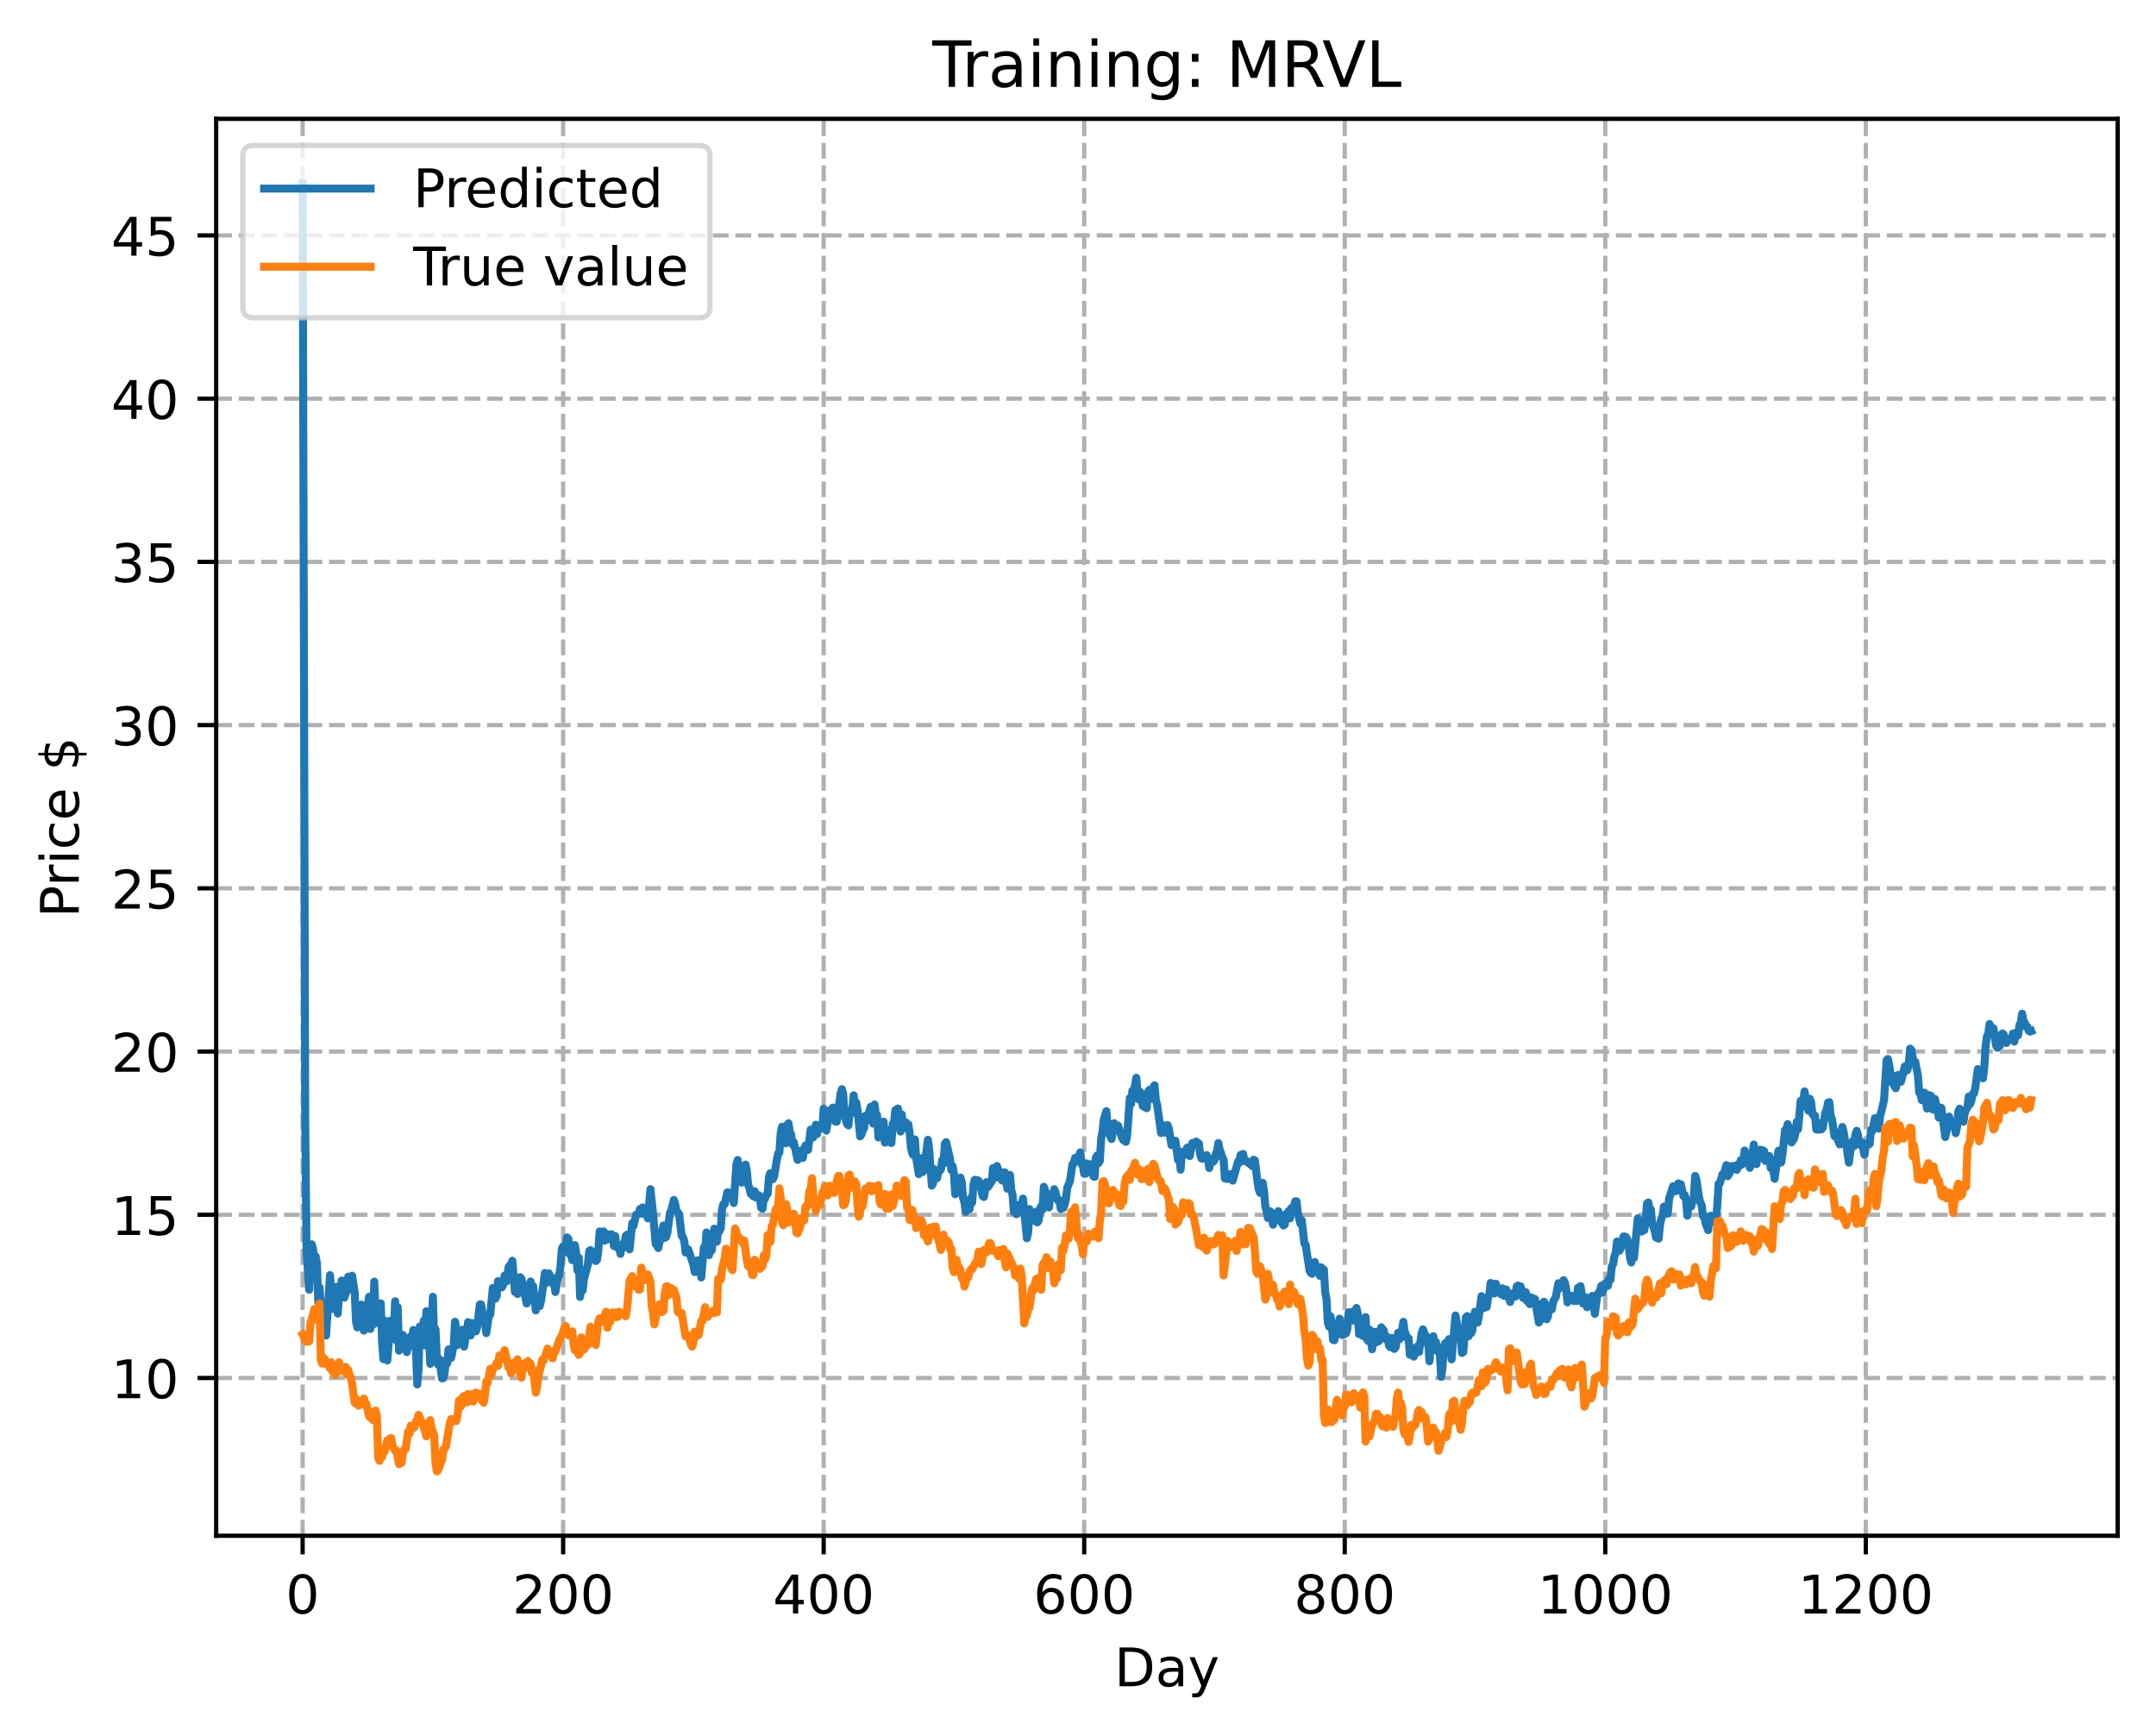 <?xml version="1.0" encoding="utf-8" standalone="no"?>
<!DOCTYPE svg PUBLIC "-//W3C//DTD SVG 1.1//EN"
  "http://www.w3.org/Graphics/SVG/1.1/DTD/svg11.dtd">
<!-- Created with matplotlib (https://matplotlib.org/) -->
<svg height="325.986pt" version="1.1" viewBox="0 0 404.923 325.986" width="404.923pt" xmlns="http://www.w3.org/2000/svg" xmlns:xlink="http://www.w3.org/1999/xlink">
 <defs>
  <style type="text/css">
*{stroke-linecap:butt;stroke-linejoin:round;}
  </style>
 </defs>
 <g id="figure_1">
  <g id="patch_1">
   <path d="M 0 325.986 
L 404.923 325.986 
L 404.923 0 
L 0 0 
z
" style="fill:#ffffff;"/>
  </g>
  <g id="axes_1">
   <g id="patch_2">
    <path d="M 40.603 288.43 
L 397.723 288.43 
L 397.723 22.318 
L 40.603 22.318 
z
" style="fill:#ffffff;"/>
   </g>
   <g id="matplotlib.axis_1">
    <g id="xtick_1">
     <g id="line2d_1">
      <path clip-path="url(#pd87d73bd9d)" d="M 56.836 288.43 
L 56.836 22.318 
" style="fill:none;stroke:#b0b0b0;stroke-dasharray:2.96,1.28;stroke-dashoffset:0;stroke-width:0.8;"/>
     </g>
     <g id="line2d_2">
      <defs>
       <path d="M 0 0 
L 0 3.5 
" id="m7c8e293c96" style="stroke:#000000;stroke-width:0.8;"/>
      </defs>
      <g>
       <use style="stroke:#000000;stroke-width:0.8;" x="56.836" xlink:href="#m7c8e293c96" y="288.43"/>
      </g>
     </g>
     <g id="text_1">
      <!-- 0 -->
      <defs>
       <path d="M 31.781 66.406 
Q 24.172 66.406 20.328 58.906 
Q 16.5 51.422 16.5 36.375 
Q 16.5 21.391 20.328 13.891 
Q 24.172 6.391 31.781 6.391 
Q 39.453 6.391 43.281 13.891 
Q 47.125 21.391 47.125 36.375 
Q 47.125 51.422 43.281 58.906 
Q 39.453 66.406 31.781 66.406 
z
M 31.781 74.219 
Q 44.047 74.219 50.516 64.516 
Q 56.984 54.828 56.984 36.375 
Q 56.984 17.969 50.516 8.266 
Q 44.047 -1.422 31.781 -1.422 
Q 19.531 -1.422 13.062 8.266 
Q 6.594 17.969 6.594 36.375 
Q 6.594 54.828 13.062 64.516 
Q 19.531 74.219 31.781 74.219 
z
" id="DejaVuSans-48"/>
      </defs>
      <g transform="translate(53.655 303.029)scale(0.1 -0.1)">
       <use xlink:href="#DejaVuSans-48"/>
      </g>
     </g>
    </g>
    <g id="xtick_2">
     <g id="line2d_3">
      <path clip-path="url(#pd87d73bd9d)" d="M 105.766 288.43 
L 105.766 22.318 
" style="fill:none;stroke:#b0b0b0;stroke-dasharray:2.96,1.28;stroke-dashoffset:0;stroke-width:0.8;"/>
     </g>
     <g id="line2d_4">
      <g>
       <use style="stroke:#000000;stroke-width:0.8;" x="105.766" xlink:href="#m7c8e293c96" y="288.43"/>
      </g>
     </g>
     <g id="text_2">
      <!-- 200 -->
      <defs>
       <path d="M 19.188 8.297 
L 53.609 8.297 
L 53.609 0 
L 7.328 0 
L 7.328 8.297 
Q 12.938 14.109 22.625 23.891 
Q 32.328 33.688 34.812 36.531 
Q 39.547 41.844 41.422 45.531 
Q 43.312 49.219 43.312 52.781 
Q 43.312 58.594 39.234 62.25 
Q 35.156 65.922 28.609 65.922 
Q 23.969 65.922 18.812 64.312 
Q 13.672 62.703 7.812 59.422 
L 7.812 69.391 
Q 13.766 71.781 18.938 73 
Q 24.125 74.219 28.422 74.219 
Q 39.75 74.219 46.484 68.547 
Q 53.219 62.891 53.219 53.422 
Q 53.219 48.922 51.531 44.891 
Q 49.859 40.875 45.406 35.406 
Q 44.188 33.984 37.641 27.219 
Q 31.109 20.453 19.188 8.297 
z
" id="DejaVuSans-50"/>
      </defs>
      <g transform="translate(96.223 303.029)scale(0.1 -0.1)">
       <use xlink:href="#DejaVuSans-50"/>
       <use x="63.623" xlink:href="#DejaVuSans-48"/>
       <use x="127.246" xlink:href="#DejaVuSans-48"/>
      </g>
     </g>
    </g>
    <g id="xtick_3">
     <g id="line2d_5">
      <path clip-path="url(#pd87d73bd9d)" d="M 154.697 288.43 
L 154.697 22.318 
" style="fill:none;stroke:#b0b0b0;stroke-dasharray:2.96,1.28;stroke-dashoffset:0;stroke-width:0.8;"/>
     </g>
     <g id="line2d_6">
      <g>
       <use style="stroke:#000000;stroke-width:0.8;" x="154.697" xlink:href="#m7c8e293c96" y="288.43"/>
      </g>
     </g>
     <g id="text_3">
      <!-- 400 -->
      <defs>
       <path d="M 37.797 64.312 
L 12.891 25.391 
L 37.797 25.391 
z
M 35.203 72.906 
L 47.609 72.906 
L 47.609 25.391 
L 58.016 25.391 
L 58.016 17.188 
L 47.609 17.188 
L 47.609 0 
L 37.797 0 
L 37.797 17.188 
L 4.891 17.188 
L 4.891 26.703 
z
" id="DejaVuSans-52"/>
      </defs>
      <g transform="translate(145.153 303.029)scale(0.1 -0.1)">
       <use xlink:href="#DejaVuSans-52"/>
       <use x="63.623" xlink:href="#DejaVuSans-48"/>
       <use x="127.246" xlink:href="#DejaVuSans-48"/>
      </g>
     </g>
    </g>
    <g id="xtick_4">
     <g id="line2d_7">
      <path clip-path="url(#pd87d73bd9d)" d="M 203.628 288.43 
L 203.628 22.318 
" style="fill:none;stroke:#b0b0b0;stroke-dasharray:2.96,1.28;stroke-dashoffset:0;stroke-width:0.8;"/>
     </g>
     <g id="line2d_8">
      <g>
       <use style="stroke:#000000;stroke-width:0.8;" x="203.628" xlink:href="#m7c8e293c96" y="288.43"/>
      </g>
     </g>
     <g id="text_4">
      <!-- 600 -->
      <defs>
       <path d="M 33.016 40.375 
Q 26.375 40.375 22.484 35.828 
Q 18.609 31.297 18.609 23.391 
Q 18.609 15.531 22.484 10.953 
Q 26.375 6.391 33.016 6.391 
Q 39.656 6.391 43.531 10.953 
Q 47.406 15.531 47.406 23.391 
Q 47.406 31.297 43.531 35.828 
Q 39.656 40.375 33.016 40.375 
z
M 52.594 71.297 
L 52.594 62.312 
Q 48.875 64.062 45.094 64.984 
Q 41.312 65.922 37.594 65.922 
Q 27.828 65.922 22.672 59.328 
Q 17.531 52.734 16.797 39.406 
Q 19.672 43.656 24.016 45.922 
Q 28.375 48.188 33.594 48.188 
Q 44.578 48.188 50.953 41.516 
Q 57.328 34.859 57.328 23.391 
Q 57.328 12.156 50.688 5.359 
Q 44.047 -1.422 33.016 -1.422 
Q 20.359 -1.422 13.672 8.266 
Q 6.984 17.969 6.984 36.375 
Q 6.984 53.656 15.188 63.938 
Q 23.391 74.219 37.203 74.219 
Q 40.922 74.219 44.703 73.484 
Q 48.484 72.75 52.594 71.297 
z
" id="DejaVuSans-54"/>
      </defs>
      <g transform="translate(194.084 303.029)scale(0.1 -0.1)">
       <use xlink:href="#DejaVuSans-54"/>
       <use x="63.623" xlink:href="#DejaVuSans-48"/>
       <use x="127.246" xlink:href="#DejaVuSans-48"/>
      </g>
     </g>
    </g>
    <g id="xtick_5">
     <g id="line2d_9">
      <path clip-path="url(#pd87d73bd9d)" d="M 252.558 288.43 
L 252.558 22.318 
" style="fill:none;stroke:#b0b0b0;stroke-dasharray:2.96,1.28;stroke-dashoffset:0;stroke-width:0.8;"/>
     </g>
     <g id="line2d_10">
      <g>
       <use style="stroke:#000000;stroke-width:0.8;" x="252.558" xlink:href="#m7c8e293c96" y="288.43"/>
      </g>
     </g>
     <g id="text_5">
      <!-- 800 -->
      <defs>
       <path d="M 31.781 34.625 
Q 24.75 34.625 20.719 30.859 
Q 16.703 27.094 16.703 20.516 
Q 16.703 13.922 20.719 10.156 
Q 24.75 6.391 31.781 6.391 
Q 38.812 6.391 42.859 10.172 
Q 46.922 13.969 46.922 20.516 
Q 46.922 27.094 42.891 30.859 
Q 38.875 34.625 31.781 34.625 
z
M 21.922 38.812 
Q 15.578 40.375 12.031 44.719 
Q 8.5 49.078 8.5 55.328 
Q 8.5 64.062 14.719 69.141 
Q 20.953 74.219 31.781 74.219 
Q 42.672 74.219 48.875 69.141 
Q 55.078 64.062 55.078 55.328 
Q 55.078 49.078 51.531 44.719 
Q 48 40.375 41.703 38.812 
Q 48.828 37.156 52.797 32.312 
Q 56.781 27.484 56.781 20.516 
Q 56.781 9.906 50.312 4.234 
Q 43.844 -1.422 31.781 -1.422 
Q 19.734 -1.422 13.25 4.234 
Q 6.781 9.906 6.781 20.516 
Q 6.781 27.484 10.781 32.312 
Q 14.797 37.156 21.922 38.812 
z
M 18.312 54.391 
Q 18.312 48.734 21.844 45.562 
Q 25.391 42.391 31.781 42.391 
Q 38.141 42.391 41.719 45.562 
Q 45.312 48.734 45.312 54.391 
Q 45.312 60.062 41.719 63.234 
Q 38.141 66.406 31.781 66.406 
Q 25.391 66.406 21.844 63.234 
Q 18.312 60.062 18.312 54.391 
z
" id="DejaVuSans-56"/>
      </defs>
      <g transform="translate(243.015 303.029)scale(0.1 -0.1)">
       <use xlink:href="#DejaVuSans-56"/>
       <use x="63.623" xlink:href="#DejaVuSans-48"/>
       <use x="127.246" xlink:href="#DejaVuSans-48"/>
      </g>
     </g>
    </g>
    <g id="xtick_6">
     <g id="line2d_11">
      <path clip-path="url(#pd87d73bd9d)" d="M 301.489 288.43 
L 301.489 22.318 
" style="fill:none;stroke:#b0b0b0;stroke-dasharray:2.96,1.28;stroke-dashoffset:0;stroke-width:0.8;"/>
     </g>
     <g id="line2d_12">
      <g>
       <use style="stroke:#000000;stroke-width:0.8;" x="301.489" xlink:href="#m7c8e293c96" y="288.43"/>
      </g>
     </g>
     <g id="text_6">
      <!-- 1000 -->
      <defs>
       <path d="M 12.406 8.297 
L 28.516 8.297 
L 28.516 63.922 
L 10.984 60.406 
L 10.984 69.391 
L 28.422 72.906 
L 38.281 72.906 
L 38.281 8.297 
L 54.391 8.297 
L 54.391 0 
L 12.406 0 
z
" id="DejaVuSans-49"/>
      </defs>
      <g transform="translate(288.764 303.029)scale(0.1 -0.1)">
       <use xlink:href="#DejaVuSans-49"/>
       <use x="63.623" xlink:href="#DejaVuSans-48"/>
       <use x="127.246" xlink:href="#DejaVuSans-48"/>
       <use x="190.869" xlink:href="#DejaVuSans-48"/>
      </g>
     </g>
    </g>
    <g id="xtick_7">
     <g id="line2d_13">
      <path clip-path="url(#pd87d73bd9d)" d="M 350.419 288.43 
L 350.419 22.318 
" style="fill:none;stroke:#b0b0b0;stroke-dasharray:2.96,1.28;stroke-dashoffset:0;stroke-width:0.8;"/>
     </g>
     <g id="line2d_14">
      <g>
       <use style="stroke:#000000;stroke-width:0.8;" x="350.419" xlink:href="#m7c8e293c96" y="288.43"/>
      </g>
     </g>
     <g id="text_7">
      <!-- 1200 -->
      <g transform="translate(337.694 303.029)scale(0.1 -0.1)">
       <use xlink:href="#DejaVuSans-49"/>
       <use x="63.623" xlink:href="#DejaVuSans-50"/>
       <use x="127.246" xlink:href="#DejaVuSans-48"/>
       <use x="190.869" xlink:href="#DejaVuSans-48"/>
      </g>
     </g>
    </g>
    <g id="text_8">
     <!-- Day -->
     <defs>
      <path d="M 19.672 64.797 
L 19.672 8.109 
L 31.594 8.109 
Q 46.688 8.109 53.688 14.938 
Q 60.688 21.781 60.688 36.531 
Q 60.688 51.172 53.688 57.984 
Q 46.688 64.797 31.594 64.797 
z
M 9.812 72.906 
L 30.078 72.906 
Q 51.266 72.906 61.172 64.094 
Q 71.094 55.281 71.094 36.531 
Q 71.094 17.672 61.125 8.828 
Q 51.172 0 30.078 0 
L 9.812 0 
z
" id="DejaVuSans-68"/>
      <path d="M 34.281 27.484 
Q 23.391 27.484 19.188 25 
Q 14.984 22.516 14.984 16.5 
Q 14.984 11.719 18.141 8.906 
Q 21.297 6.109 26.703 6.109 
Q 34.188 6.109 38.703 11.406 
Q 43.219 16.703 43.219 25.484 
L 43.219 27.484 
z
M 52.203 31.203 
L 52.203 0 
L 43.219 0 
L 43.219 8.297 
Q 40.141 3.328 35.547 0.953 
Q 30.953 -1.422 24.312 -1.422 
Q 15.922 -1.422 10.953 3.297 
Q 6 8.016 6 15.922 
Q 6 25.141 12.172 29.828 
Q 18.359 34.516 30.609 34.516 
L 43.219 34.516 
L 43.219 35.406 
Q 43.219 41.609 39.141 45 
Q 35.062 48.391 27.688 48.391 
Q 23 48.391 18.547 47.266 
Q 14.109 46.141 10.016 43.891 
L 10.016 52.203 
Q 14.938 54.109 19.578 55.047 
Q 24.219 56 28.609 56 
Q 40.484 56 46.344 49.844 
Q 52.203 43.703 52.203 31.203 
z
" id="DejaVuSans-97"/>
      <path d="M 32.172 -5.078 
Q 28.375 -14.844 24.75 -17.812 
Q 21.141 -20.797 15.094 -20.797 
L 7.906 -20.797 
L 7.906 -13.281 
L 13.188 -13.281 
Q 16.891 -13.281 18.938 -11.516 
Q 21 -9.766 23.484 -3.219 
L 25.094 0.875 
L 2.984 54.688 
L 12.5 54.688 
L 29.594 11.922 
L 46.688 54.688 
L 56.203 54.688 
z
" id="DejaVuSans-121"/>
     </defs>
     <g transform="translate(209.29 316.707)scale(0.1 -0.1)">
      <use xlink:href="#DejaVuSans-68"/>
      <use x="77.002" xlink:href="#DejaVuSans-97"/>
      <use x="138.281" xlink:href="#DejaVuSans-121"/>
     </g>
    </g>
   </g>
   <g id="matplotlib.axis_2">
    <g id="ytick_1">
     <g id="line2d_15">
      <path clip-path="url(#pd87d73bd9d)" d="M 40.603 258.8 
L 397.723 258.8 
" style="fill:none;stroke:#b0b0b0;stroke-dasharray:2.96,1.28;stroke-dashoffset:0;stroke-width:0.8;"/>
     </g>
     <g id="line2d_16">
      <defs>
       <path d="M 0 0 
L -3.5 0 
" id="ma3cb630ec3" style="stroke:#000000;stroke-width:0.8;"/>
      </defs>
      <g>
       <use style="stroke:#000000;stroke-width:0.8;" x="40.603" xlink:href="#ma3cb630ec3" y="258.8"/>
      </g>
     </g>
     <g id="text_9">
      <!-- 10 -->
      <g transform="translate(20.878 262.599)scale(0.1 -0.1)">
       <use xlink:href="#DejaVuSans-49"/>
       <use x="63.623" xlink:href="#DejaVuSans-48"/>
      </g>
     </g>
    </g>
    <g id="ytick_2">
     <g id="line2d_17">
      <path clip-path="url(#pd87d73bd9d)" d="M 40.603 228.145 
L 397.723 228.145 
" style="fill:none;stroke:#b0b0b0;stroke-dasharray:2.96,1.28;stroke-dashoffset:0;stroke-width:0.8;"/>
     </g>
     <g id="line2d_18">
      <g>
       <use style="stroke:#000000;stroke-width:0.8;" x="40.603" xlink:href="#ma3cb630ec3" y="228.145"/>
      </g>
     </g>
     <g id="text_10">
      <!-- 15 -->
      <defs>
       <path d="M 10.797 72.906 
L 49.516 72.906 
L 49.516 64.594 
L 19.828 64.594 
L 19.828 46.734 
Q 21.969 47.469 24.109 47.828 
Q 26.266 48.188 28.422 48.188 
Q 40.625 48.188 47.75 41.5 
Q 54.891 34.812 54.891 23.391 
Q 54.891 11.625 47.562 5.094 
Q 40.234 -1.422 26.906 -1.422 
Q 22.312 -1.422 17.547 -0.641 
Q 12.797 0.141 7.719 1.703 
L 7.719 11.625 
Q 12.109 9.234 16.797 8.062 
Q 21.484 6.891 26.703 6.891 
Q 35.156 6.891 40.078 11.328 
Q 45.016 15.766 45.016 23.391 
Q 45.016 31 40.078 35.438 
Q 35.156 39.891 26.703 39.891 
Q 22.75 39.891 18.812 39.016 
Q 14.891 38.141 10.797 36.281 
z
" id="DejaVuSans-53"/>
      </defs>
      <g transform="translate(20.878 231.944)scale(0.1 -0.1)">
       <use xlink:href="#DejaVuSans-49"/>
       <use x="63.623" xlink:href="#DejaVuSans-53"/>
      </g>
     </g>
    </g>
    <g id="ytick_3">
     <g id="line2d_19">
      <path clip-path="url(#pd87d73bd9d)" d="M 40.603 197.49 
L 397.723 197.49 
" style="fill:none;stroke:#b0b0b0;stroke-dasharray:2.96,1.28;stroke-dashoffset:0;stroke-width:0.8;"/>
     </g>
     <g id="line2d_20">
      <g>
       <use style="stroke:#000000;stroke-width:0.8;" x="40.603" xlink:href="#ma3cb630ec3" y="197.49"/>
      </g>
     </g>
     <g id="text_11">
      <!-- 20 -->
      <g transform="translate(20.878 201.29)scale(0.1 -0.1)">
       <use xlink:href="#DejaVuSans-50"/>
       <use x="63.623" xlink:href="#DejaVuSans-48"/>
      </g>
     </g>
    </g>
    <g id="ytick_4">
     <g id="line2d_21">
      <path clip-path="url(#pd87d73bd9d)" d="M 40.603 166.836 
L 397.723 166.836 
" style="fill:none;stroke:#b0b0b0;stroke-dasharray:2.96,1.28;stroke-dashoffset:0;stroke-width:0.8;"/>
     </g>
     <g id="line2d_22">
      <g>
       <use style="stroke:#000000;stroke-width:0.8;" x="40.603" xlink:href="#ma3cb630ec3" y="166.836"/>
      </g>
     </g>
     <g id="text_12">
      <!-- 25 -->
      <g transform="translate(20.878 170.635)scale(0.1 -0.1)">
       <use xlink:href="#DejaVuSans-50"/>
       <use x="63.623" xlink:href="#DejaVuSans-53"/>
      </g>
     </g>
    </g>
    <g id="ytick_5">
     <g id="line2d_23">
      <path clip-path="url(#pd87d73bd9d)" d="M 40.603 136.181 
L 397.723 136.181 
" style="fill:none;stroke:#b0b0b0;stroke-dasharray:2.96,1.28;stroke-dashoffset:0;stroke-width:0.8;"/>
     </g>
     <g id="line2d_24">
      <g>
       <use style="stroke:#000000;stroke-width:0.8;" x="40.603" xlink:href="#ma3cb630ec3" y="136.181"/>
      </g>
     </g>
     <g id="text_13">
      <!-- 30 -->
      <defs>
       <path d="M 40.578 39.312 
Q 47.656 37.797 51.625 33 
Q 55.609 28.219 55.609 21.188 
Q 55.609 10.406 48.188 4.484 
Q 40.766 -1.422 27.094 -1.422 
Q 22.516 -1.422 17.656 -0.516 
Q 12.797 0.391 7.625 2.203 
L 7.625 11.719 
Q 11.719 9.328 16.594 8.109 
Q 21.484 6.891 26.812 6.891 
Q 36.078 6.891 40.938 10.547 
Q 45.797 14.203 45.797 21.188 
Q 45.797 27.641 41.281 31.266 
Q 36.766 34.906 28.719 34.906 
L 20.219 34.906 
L 20.219 43.016 
L 29.109 43.016 
Q 36.375 43.016 40.234 45.922 
Q 44.094 48.828 44.094 54.297 
Q 44.094 59.906 40.109 62.906 
Q 36.141 65.922 28.719 65.922 
Q 24.656 65.922 20.016 65.031 
Q 15.375 64.156 9.812 62.312 
L 9.812 71.094 
Q 15.438 72.656 20.344 73.438 
Q 25.25 74.219 29.594 74.219 
Q 40.828 74.219 47.359 69.109 
Q 53.906 64.016 53.906 55.328 
Q 53.906 49.266 50.438 45.094 
Q 46.969 40.922 40.578 39.312 
z
" id="DejaVuSans-51"/>
      </defs>
      <g transform="translate(20.878 139.98)scale(0.1 -0.1)">
       <use xlink:href="#DejaVuSans-51"/>
       <use x="63.623" xlink:href="#DejaVuSans-48"/>
      </g>
     </g>
    </g>
    <g id="ytick_6">
     <g id="line2d_25">
      <path clip-path="url(#pd87d73bd9d)" d="M 40.603 105.527 
L 397.723 105.527 
" style="fill:none;stroke:#b0b0b0;stroke-dasharray:2.96,1.28;stroke-dashoffset:0;stroke-width:0.8;"/>
     </g>
     <g id="line2d_26">
      <g>
       <use style="stroke:#000000;stroke-width:0.8;" x="40.603" xlink:href="#ma3cb630ec3" y="105.527"/>
      </g>
     </g>
     <g id="text_14">
      <!-- 35 -->
      <g transform="translate(20.878 109.326)scale(0.1 -0.1)">
       <use xlink:href="#DejaVuSans-51"/>
       <use x="63.623" xlink:href="#DejaVuSans-53"/>
      </g>
     </g>
    </g>
    <g id="ytick_7">
     <g id="line2d_27">
      <path clip-path="url(#pd87d73bd9d)" d="M 40.603 74.872 
L 397.723 74.872 
" style="fill:none;stroke:#b0b0b0;stroke-dasharray:2.96,1.28;stroke-dashoffset:0;stroke-width:0.8;"/>
     </g>
     <g id="line2d_28">
      <g>
       <use style="stroke:#000000;stroke-width:0.8;" x="40.603" xlink:href="#ma3cb630ec3" y="74.872"/>
      </g>
     </g>
     <g id="text_15">
      <!-- 40 -->
      <g transform="translate(20.878 78.671)scale(0.1 -0.1)">
       <use xlink:href="#DejaVuSans-52"/>
       <use x="63.623" xlink:href="#DejaVuSans-48"/>
      </g>
     </g>
    </g>
    <g id="ytick_8">
     <g id="line2d_29">
      <path clip-path="url(#pd87d73bd9d)" d="M 40.603 44.217 
L 397.723 44.217 
" style="fill:none;stroke:#b0b0b0;stroke-dasharray:2.96,1.28;stroke-dashoffset:0;stroke-width:0.8;"/>
     </g>
     <g id="line2d_30">
      <g>
       <use style="stroke:#000000;stroke-width:0.8;" x="40.603" xlink:href="#ma3cb630ec3" y="44.217"/>
      </g>
     </g>
     <g id="text_16">
      <!-- 45 -->
      <g transform="translate(20.878 48.017)scale(0.1 -0.1)">
       <use xlink:href="#DejaVuSans-52"/>
       <use x="63.623" xlink:href="#DejaVuSans-53"/>
      </g>
     </g>
    </g>
    <g id="text_17">
     <!-- Price $ -->
     <defs>
      <path d="M 19.672 64.797 
L 19.672 37.406 
L 32.078 37.406 
Q 38.969 37.406 42.719 40.969 
Q 46.484 44.531 46.484 51.125 
Q 46.484 57.672 42.719 61.234 
Q 38.969 64.797 32.078 64.797 
z
M 9.812 72.906 
L 32.078 72.906 
Q 44.344 72.906 50.609 67.359 
Q 56.891 61.812 56.891 51.125 
Q 56.891 40.328 50.609 34.812 
Q 44.344 29.297 32.078 29.297 
L 19.672 29.297 
L 19.672 0 
L 9.812 0 
z
" id="DejaVuSans-80"/>
      <path d="M 41.109 46.297 
Q 39.594 47.172 37.812 47.578 
Q 36.031 48 33.891 48 
Q 26.266 48 22.188 43.047 
Q 18.109 38.094 18.109 28.812 
L 18.109 0 
L 9.078 0 
L 9.078 54.688 
L 18.109 54.688 
L 18.109 46.188 
Q 20.953 51.172 25.484 53.578 
Q 30.031 56 36.531 56 
Q 37.453 56 38.578 55.875 
Q 39.703 55.766 41.062 55.516 
z
" id="DejaVuSans-114"/>
      <path d="M 9.422 54.688 
L 18.406 54.688 
L 18.406 0 
L 9.422 0 
z
M 9.422 75.984 
L 18.406 75.984 
L 18.406 64.594 
L 9.422 64.594 
z
" id="DejaVuSans-105"/>
      <path d="M 48.781 52.594 
L 48.781 44.188 
Q 44.969 46.297 41.141 47.344 
Q 37.312 48.391 33.406 48.391 
Q 24.656 48.391 19.812 42.844 
Q 14.984 37.312 14.984 27.297 
Q 14.984 17.281 19.812 11.734 
Q 24.656 6.203 33.406 6.203 
Q 37.312 6.203 41.141 7.25 
Q 44.969 8.297 48.781 10.406 
L 48.781 2.094 
Q 45.016 0.344 40.984 -0.531 
Q 36.969 -1.422 32.422 -1.422 
Q 20.062 -1.422 12.781 6.344 
Q 5.516 14.109 5.516 27.297 
Q 5.516 40.672 12.859 48.328 
Q 20.219 56 33.016 56 
Q 37.156 56 41.109 55.141 
Q 45.062 54.297 48.781 52.594 
z
" id="DejaVuSans-99"/>
      <path d="M 56.203 29.594 
L 56.203 25.203 
L 14.891 25.203 
Q 15.484 15.922 20.484 11.062 
Q 25.484 6.203 34.422 6.203 
Q 39.594 6.203 44.453 7.469 
Q 49.312 8.734 54.109 11.281 
L 54.109 2.781 
Q 49.266 0.734 44.188 -0.344 
Q 39.109 -1.422 33.891 -1.422 
Q 20.797 -1.422 13.156 6.188 
Q 5.516 13.812 5.516 26.812 
Q 5.516 40.234 12.766 48.109 
Q 20.016 56 32.328 56 
Q 43.359 56 49.781 48.891 
Q 56.203 41.797 56.203 29.594 
z
M 47.219 32.234 
Q 47.125 39.594 43.094 43.984 
Q 39.062 48.391 32.422 48.391 
Q 24.906 48.391 20.391 44.141 
Q 15.875 39.891 15.188 32.172 
z
" id="DejaVuSans-101"/>
      <path id="DejaVuSans-32"/>
      <path d="M 33.797 -14.703 
L 28.906 -14.703 
L 28.859 0 
Q 23.734 0.094 18.609 1.188 
Q 13.484 2.297 8.297 4.5 
L 8.297 13.281 
Q 13.281 10.156 18.375 8.562 
Q 23.484 6.984 28.906 6.938 
L 28.906 29.203 
Q 18.109 30.953 13.203 35.156 
Q 8.297 39.359 8.297 46.688 
Q 8.297 54.641 13.625 59.219 
Q 18.953 63.812 28.906 64.5 
L 28.906 75.984 
L 33.797 75.984 
L 33.797 64.656 
Q 38.328 64.453 42.578 63.688 
Q 46.828 62.938 50.875 61.625 
L 50.875 53.078 
Q 46.828 55.125 42.547 56.25 
Q 38.281 57.375 33.797 57.562 
L 33.797 36.719 
Q 44.875 35.016 50.094 30.609 
Q 55.328 26.219 55.328 18.609 
Q 55.328 10.359 49.781 5.594 
Q 44.234 0.828 33.797 0.094 
z
M 28.906 37.594 
L 28.906 57.625 
Q 23.25 56.984 20.266 54.391 
Q 17.281 51.812 17.281 47.516 
Q 17.281 43.312 20.031 40.969 
Q 22.797 38.625 28.906 37.594 
z
M 33.797 28.219 
L 33.797 7.078 
Q 39.984 7.906 43.141 10.594 
Q 46.297 13.281 46.297 17.672 
Q 46.297 21.969 43.281 24.5 
Q 40.281 27.047 33.797 28.219 
z
" id="DejaVuSans-36"/>
     </defs>
     <g transform="translate(14.798 172.342)rotate(-90)scale(0.1 -0.1)">
      <use xlink:href="#DejaVuSans-80"/>
      <use x="58.553" xlink:href="#DejaVuSans-114"/>
      <use x="99.666" xlink:href="#DejaVuSans-105"/>
      <use x="127.449" xlink:href="#DejaVuSans-99"/>
      <use x="182.43" xlink:href="#DejaVuSans-101"/>
      <use x="243.953" xlink:href="#DejaVuSans-32"/>
      <use x="275.74" xlink:href="#DejaVuSans-36"/>
     </g>
    </g>
   </g>
   <g id="line2d_31">
    <path clip-path="url(#pd87d73bd9d)" d="M 56.836 34.414 
L 57.325 210.965 
L 57.57 234.916 
L 58.059 242.232 
L 58.304 236.304 
L 58.548 233.695 
L 58.793 234.507 
L 59.038 237.132 
L 59.282 235.939 
L 59.527 237.338 
L 59.772 244.599 
L 60.016 241.802 
L 60.261 246.038 
L 60.506 247.882 
L 60.75 245.287 
L 60.995 249.663 
L 61.24 250.834 
L 61.974 239.484 
L 62.463 245.829 
L 62.708 244.137 
L 62.952 244.818 
L 63.197 241.679 
L 63.441 246.698 
L 63.686 242.897 
L 63.931 243.037 
L 64.175 240.492 
L 64.42 240.976 
L 64.665 243.724 
L 65.154 242.268 
L 65.399 239.765 
L 65.643 242.136 
L 65.888 241.188 
L 66.133 239.592 
L 66.622 242.802 
L 66.867 248.269 
L 67.111 249.3 
L 67.356 248.829 
L 67.845 245.029 
L 68.09 245.249 
L 68.335 249.912 
L 68.579 247.417 
L 68.824 246.919 
L 69.313 243.539 
L 69.558 249.601 
L 69.802 245.981 
L 70.047 248.796 
L 70.292 240.71 
L 70.536 246.697 
L 70.781 247.473 
L 71.026 246.891 
L 71.27 248.63 
L 71.515 244.772 
L 71.76 252.12 
L 72.004 255.262 
L 72.249 248.03 
L 72.494 248.888 
L 72.738 255.518 
L 72.983 252.664 
L 73.228 248.072 
L 73.472 249.176 
L 73.717 249.623 
L 73.962 250.438 
L 74.206 244.389 
L 74.451 251.795 
L 74.696 245.514 
L 74.94 253.677 
L 75.185 253.241 
L 75.429 251.14 
L 75.674 250.727 
L 76.163 252.399 
L 76.408 253.945 
L 76.653 252.941 
L 76.897 252.703 
L 77.142 250.986 
L 77.387 251.201 
L 77.631 249.785 
L 77.876 252.174 
L 78.121 253.402 
L 78.365 260.012 
L 78.61 257.095 
L 78.855 249.118 
L 79.099 252.659 
L 79.344 252.186 
L 79.589 248.036 
L 79.833 252.674 
L 80.078 246.252 
L 80.323 252.306 
L 80.567 251.27 
L 80.812 256.157 
L 81.301 243.547 
L 81.546 251.916 
L 81.79 249.632 
L 82.035 254.658 
L 82.28 256.282 
L 82.524 255.265 
L 83.014 258.882 
L 83.258 258.832 
L 83.503 257.826 
L 83.748 255.49 
L 83.992 256.074 
L 84.237 253.449 
L 84.482 253.804 
L 84.726 255.039 
L 85.216 252.642 
L 85.46 248.239 
L 85.705 249.52 
L 85.95 252.598 
L 86.194 251.942 
L 86.439 252.226 
L 86.928 249.731 
L 87.173 252.918 
L 87.417 251.25 
L 87.662 250.546 
L 87.907 248.309 
L 88.151 250.302 
L 88.396 250.824 
L 88.641 248.498 
L 88.885 249.334 
L 89.13 248.976 
L 89.375 250.056 
L 89.619 249.31 
L 90.109 245.007 
L 90.353 244.992 
L 90.598 246.452 
L 90.843 246.989 
L 91.087 247.965 
L 91.332 250.383 
L 91.821 247.004 
L 92.066 246.91 
L 92.555 241.892 
L 93.044 243.898 
L 93.289 243.42 
L 93.534 240.604 
L 93.778 240.941 
L 94.023 240.842 
L 94.268 241.776 
L 94.512 241.285 
L 94.757 239.57 
L 95.002 240.329 
L 95.246 240.61 
L 95.491 238.034 
L 95.736 237.661 
L 95.98 237.527 
L 96.225 236.783 
L 96.714 242.659 
L 96.959 242.677 
L 97.204 243.031 
L 97.448 242.109 
L 97.693 239.859 
L 97.938 240.192 
L 98.916 244.816 
L 99.161 244.142 
L 99.405 241.485 
L 99.65 240.676 
L 99.895 242.553 
L 100.139 241.537 
L 100.629 246.114 
L 100.873 243.881 
L 101.118 244.373 
L 101.363 245.322 
L 101.607 244.377 
L 102.341 239.081 
L 102.586 240.961 
L 102.831 240.512 
L 103.075 239.15 
L 103.565 240.074 
L 103.809 241.074 
L 104.054 240.648 
L 104.299 242.66 
L 104.788 239.702 
L 105.032 239.573 
L 105.277 237.732 
L 105.522 234.517 
L 105.766 234.056 
L 106.011 235.076 
L 106.256 234.595 
L 106.5 232.421 
L 106.745 232.646 
L 106.99 235.549 
L 107.234 235.667 
L 107.479 236.666 
L 107.724 234.758 
L 107.968 233.846 
L 108.213 235.384 
L 108.458 238.615 
L 108.702 236.221 
L 108.947 243.589 
L 109.192 241.353 
L 109.436 242.371 
L 109.681 240.2 
L 110.415 237.477 
L 110.66 234.964 
L 110.904 234.787 
L 111.149 235.784 
L 111.393 235.27 
L 111.638 235.186 
L 111.883 236.846 
L 112.127 236.626 
L 112.372 234.933 
L 112.617 231.286 
L 112.861 231.656 
L 113.106 231.601 
L 113.351 231.28 
L 113.595 233.017 
L 113.84 231.714 
L 114.085 231.966 
L 114.329 232.731 
L 114.574 232.772 
L 114.819 231.799 
L 115.063 232.006 
L 115.308 234.034 
L 115.553 232.16 
L 115.797 234.237 
L 116.042 234.168 
L 116.287 234.412 
L 116.531 235.5 
L 116.776 233.719 
L 117.02 234.369 
L 117.265 233.967 
L 117.51 232.142 
L 117.754 231.895 
L 118.244 234.645 
L 118.733 229.749 
L 118.978 230.239 
L 119.467 228.131 
L 119.956 227.997 
L 120.201 227.083 
L 120.446 227.935 
L 120.69 226.768 
L 120.935 226.973 
L 121.18 228.098 
L 121.424 226.915 
L 121.669 228.829 
L 122.158 223.339 
L 122.648 227.845 
L 123.137 233.634 
L 123.381 233.864 
L 123.626 234.403 
L 124.605 230.157 
L 124.849 232.487 
L 125.094 232.333 
L 125.339 231.564 
L 125.828 227.754 
L 126.073 227.395 
L 126.562 225.364 
L 126.807 226.172 
L 127.051 227.425 
L 127.296 227.668 
L 127.541 228.076 
L 128.03 232.114 
L 128.275 232.389 
L 128.519 233.098 
L 128.764 235.248 
L 129.253 234.636 
L 130.232 237.571 
L 130.476 238.908 
L 130.721 238.495 
L 130.966 236.705 
L 131.21 237.868 
L 131.455 237.81 
L 131.7 239.922 
L 132.189 234.284 
L 132.434 234.867 
L 132.678 231.47 
L 132.923 232.462 
L 133.168 235.727 
L 133.412 233.723 
L 133.657 234.881 
L 134.146 230.764 
L 134.391 231.729 
L 134.636 233.216 
L 134.88 231.088 
L 135.125 231.24 
L 135.369 230.678 
L 135.614 227.074 
L 135.859 226.131 
L 136.103 226.172 
L 136.593 223.954 
L 136.837 223.967 
L 137.082 224.467 
L 137.327 224.525 
L 137.571 223.884 
L 137.816 225.943 
L 138.305 218.647 
L 138.55 217.864 
L 139.039 221.64 
L 139.284 222.107 
L 139.773 220.768 
L 140.018 218.72 
L 140.263 219.867 
L 140.507 222.496 
L 140.752 223.144 
L 140.996 224.219 
L 141.241 224.157 
L 141.486 224.674 
L 141.73 223.74 
L 141.975 224.918 
L 142.464 224.461 
L 142.709 224.92 
L 142.954 226.819 
L 143.198 227.014 
L 143.443 225.258 
L 143.688 225.078 
L 143.932 224.362 
L 144.177 224.212 
L 144.422 221.092 
L 144.666 220.339 
L 144.911 220.698 
L 145.156 221.459 
L 145.4 220.907 
L 145.89 217.874 
L 146.134 216.653 
L 146.379 216.473 
L 146.624 212.789 
L 146.868 211.615 
L 147.113 213.603 
L 147.357 214.632 
L 147.602 214.726 
L 147.847 211.275 
L 148.091 210.968 
L 148.336 212.631 
L 148.581 213.038 
L 148.825 214.951 
L 149.07 214.499 
L 149.804 217.845 
L 150.049 217.618 
L 150.293 216.166 
L 150.538 216.047 
L 150.783 217.483 
L 151.027 215.876 
L 151.272 215.138 
L 151.517 215.72 
L 151.761 215.983 
L 152.251 212.159 
L 152.74 213.61 
L 152.984 212.964 
L 153.229 211.233 
L 153.474 212.975 
L 153.718 211.559 
L 153.963 211.466 
L 154.208 211.904 
L 154.452 211.72 
L 154.697 208.228 
L 155.186 212.352 
L 155.676 209.405 
L 155.92 208.507 
L 156.165 208.714 
L 156.41 208.021 
L 156.899 210.656 
L 157.144 210.674 
L 157.878 205.357 
L 158.122 204.555 
L 158.367 205.487 
L 158.612 209.658 
L 159.101 211.12 
L 159.345 211.371 
L 159.59 208.542 
L 159.835 209.143 
L 160.079 208.16 
L 160.324 205.714 
L 160.569 208.567 
L 160.813 207.057 
L 161.058 208.551 
L 161.547 213.433 
L 161.792 213.064 
L 162.037 212.284 
L 162.281 211.891 
L 162.526 209.542 
L 163.015 210.353 
L 163.26 208.727 
L 163.505 207.879 
L 163.749 208.894 
L 163.994 211.032 
L 164.239 207.434 
L 164.483 209.272 
L 164.728 209.413 
L 164.972 213.627 
L 165.217 210.936 
L 165.462 212.63 
L 165.706 212.631 
L 165.951 210.657 
L 166.196 214.606 
L 166.44 214.417 
L 166.685 212.23 
L 166.93 213.068 
L 167.174 214.574 
L 167.419 214.666 
L 167.664 211.038 
L 167.908 210.829 
L 168.153 208.503 
L 168.398 208.656 
L 168.642 208.191 
L 169.132 212.52 
L 169.376 209.31 
L 169.621 211.979 
L 169.866 211.586 
L 170.11 210.786 
L 170.355 211.368 
L 170.6 211.167 
L 170.844 212.838 
L 171.089 215.623 
L 171.333 216.636 
L 171.578 216.981 
L 171.823 213.997 
L 172.067 217.431 
L 172.557 220.512 
L 172.801 219.931 
L 173.046 217.529 
L 173.291 220.116 
L 173.535 219.74 
L 174.269 214.067 
L 174.514 215.912 
L 175.003 222.668 
L 175.248 222.234 
L 175.493 219.614 
L 175.737 220.879 
L 175.982 221.287 
L 176.227 220.194 
L 176.716 219.638 
L 176.96 217.866 
L 177.205 218.569 
L 177.45 214.847 
L 177.694 214.511 
L 178.428 217.67 
L 178.673 219.749 
L 178.918 219.028 
L 179.162 220.458 
L 179.407 224.299 
L 179.896 222.139 
L 180.141 223.682 
L 180.386 221.157 
L 180.63 222.001 
L 180.875 225.006 
L 181.12 225.758 
L 181.364 227.611 
L 181.854 225.648 
L 182.098 227.076 
L 182.343 225.024 
L 182.588 225.855 
L 182.832 222.461 
L 183.077 221.578 
L 183.321 221.979 
L 183.566 221.633 
L 183.811 221.791 
L 184.3 223.417 
L 184.545 224.631 
L 184.789 224.819 
L 185.279 222.01 
L 185.523 222.97 
L 186.013 222.234 
L 186.257 221.916 
L 186.502 219.379 
L 186.747 220.105 
L 186.991 221.195 
L 187.236 218.99 
L 188.215 221.732 
L 188.459 220.2 
L 188.704 220.186 
L 189.193 223.266 
L 189.438 221.081 
L 189.682 220.665 
L 189.927 223.43 
L 190.172 224.424 
L 190.416 227.605 
L 190.661 226.826 
L 190.906 228.045 
L 191.15 226.695 
L 191.395 226.278 
L 191.64 227.261 
L 192.129 225.111 
L 192.863 232.567 
L 193.108 231.435 
L 193.352 227.089 
L 193.597 229.101 
L 193.842 229.095 
L 194.086 227.961 
L 194.331 229.324 
L 194.575 227.597 
L 194.82 229.592 
L 195.065 229.265 
L 195.309 226.988 
L 195.554 226.562 
L 195.799 227.171 
L 196.043 222.895 
L 196.288 223.515 
L 196.533 226.483 
L 196.777 225.674 
L 197.022 226.772 
L 197.267 224.301 
L 197.511 224.444 
L 197.756 224.75 
L 198.001 223.342 
L 198.245 223.926 
L 198.49 225.11 
L 198.735 225.526 
L 198.979 225.363 
L 199.224 227.04 
L 199.469 226.518 
L 199.713 226.851 
L 199.958 226.215 
L 200.203 225.08 
L 200.447 223.083 
L 200.936 221.848 
L 201.426 218.651 
L 201.67 218.514 
L 201.915 217.477 
L 202.16 217.503 
L 202.649 217.054 
L 202.894 216.421 
L 203.138 218.622 
L 203.383 218.947 
L 203.628 220.449 
L 203.872 220.451 
L 204.117 218.519 
L 204.362 219.502 
L 204.606 219.361 
L 204.851 218.655 
L 205.34 220.915 
L 205.585 221.04 
L 205.83 217.373 
L 206.074 216.99 
L 206.319 218.464 
L 206.563 218.045 
L 206.808 213.903 
L 207.053 212.586 
L 207.297 210.278 
L 207.787 208.696 
L 208.031 211.484 
L 208.521 213.401 
L 208.765 213.93 
L 209.255 210.94 
L 209.499 211.923 
L 209.744 211.385 
L 209.989 211.428 
L 210.723 213.684 
L 210.967 214.117 
L 211.457 214.462 
L 211.701 213.184 
L 212.191 206.228 
L 212.435 207.327 
L 212.68 204.824 
L 212.924 205.254 
L 213.414 202.419 
L 213.658 205.343 
L 213.903 206.527 
L 214.148 205.097 
L 214.637 207.737 
L 214.882 207.524 
L 215.126 208.026 
L 215.371 208.132 
L 215.616 205.05 
L 215.86 204.686 
L 216.105 204.934 
L 216.35 206.334 
L 216.594 204.225 
L 216.839 203.827 
L 217.084 206.658 
L 217.328 207.473 
L 218.062 212.801 
L 218.307 211.549 
L 218.551 211.355 
L 218.796 212.737 
L 219.041 212.24 
L 219.285 211.308 
L 219.53 211.992 
L 220.019 215.071 
L 220.264 214.66 
L 220.509 214.702 
L 220.753 214.239 
L 221.243 217.867 
L 221.487 216.821 
L 221.732 219.683 
L 221.977 216.296 
L 222.466 216.88 
L 222.711 216.399 
L 222.955 215.559 
L 223.2 215.49 
L 223.445 217.125 
L 223.934 214.659 
L 224.423 214.749 
L 224.668 214.4 
L 224.912 214.816 
L 225.157 214.741 
L 225.402 216.799 
L 225.646 217.578 
L 225.891 217.636 
L 226.136 217.272 
L 226.38 217.531 
L 226.625 216.948 
L 226.87 217.453 
L 227.114 219.374 
L 227.359 218.249 
L 227.848 218.199 
L 228.093 217.898 
L 228.338 216.695 
L 228.582 216.123 
L 228.827 214.676 
L 229.072 216.004 
L 229.316 216.529 
L 229.561 217.36 
L 229.806 217.757 
L 230.05 221.343 
L 230.295 220.397 
L 230.539 221.443 
L 230.784 220.633 
L 231.029 220.879 
L 231.273 220.482 
L 231.518 221.731 
L 232.252 219.126 
L 232.497 218.172 
L 232.741 218.392 
L 232.986 216.937 
L 233.475 216.723 
L 233.72 218.073 
L 233.965 217.937 
L 234.699 218.591 
L 234.943 218.345 
L 235.188 219.018 
L 235.433 217.813 
L 235.677 217.947 
L 236.167 221.926 
L 236.411 223.417 
L 236.656 224.047 
L 237.145 222.153 
L 237.39 223.601 
L 237.634 226.524 
L 237.879 227.417 
L 238.124 228.752 
L 238.368 227.441 
L 238.613 227.543 
L 238.858 228.439 
L 239.102 230.02 
L 239.347 228.627 
L 239.592 227.929 
L 239.836 228.451 
L 240.081 227.477 
L 240.326 228.195 
L 240.57 229.444 
L 241.06 230.164 
L 241.304 229.952 
L 241.549 228.006 
L 241.794 227.864 
L 242.038 227.436 
L 242.283 228.832 
L 242.527 226.884 
L 242.772 227.608 
L 243.261 225.618 
L 243.506 225.627 
L 243.751 227.827 
L 244.24 229.854 
L 244.485 229.187 
L 244.974 233.543 
L 245.219 233.79 
L 245.953 238.684 
L 246.197 239.087 
L 246.442 239.233 
L 246.687 238.448 
L 246.931 237.024 
L 247.421 238.486 
L 247.665 238.593 
L 247.91 239.625 
L 248.155 238.02 
L 248.399 238.599 
L 248.644 238.435 
L 248.888 242.705 
L 249.133 244.007 
L 249.378 248.31 
L 249.622 249.171 
L 249.867 247.192 
L 250.112 248.446 
L 250.356 251.636 
L 250.601 251.728 
L 250.846 250.331 
L 251.09 249.608 
L 251.335 250.552 
L 251.58 247.66 
L 252.069 250.739 
L 252.314 250.694 
L 252.558 249.2 
L 252.803 250.408 
L 253.048 249.596 
L 253.292 246.467 
L 253.537 246.767 
L 253.782 246.421 
L 254.026 247.677 
L 254.271 248.036 
L 254.515 246.225 
L 254.76 245.652 
L 255.005 246.787 
L 255.249 250.577 
L 255.494 250.061 
L 255.739 250.262 
L 255.983 250.913 
L 256.473 247.358 
L 256.717 251.502 
L 256.962 251.873 
L 257.207 249.73 
L 257.696 253.41 
L 258.185 250.124 
L 258.43 252.133 
L 258.675 251.804 
L 258.919 251.925 
L 259.164 250.074 
L 259.409 249.281 
L 259.898 249.894 
L 260.143 251.476 
L 260.387 250.961 
L 260.632 251.457 
L 260.876 252.739 
L 261.121 253.034 
L 261.366 251.281 
L 261.61 252.107 
L 261.855 253.35 
L 262.1 253.071 
L 262.589 250.302 
L 262.834 251.538 
L 263.078 251.214 
L 263.568 248.254 
L 263.812 250.061 
L 264.302 251.341 
L 264.546 251.321 
L 264.791 254.444 
L 265.036 253.078 
L 265.525 254.797 
L 266.014 253.518 
L 266.259 252.819 
L 266.503 253.927 
L 266.993 250.401 
L 267.237 249.667 
L 267.727 250.889 
L 267.971 252.292 
L 268.216 251.182 
L 268.461 255.669 
L 268.705 252.892 
L 268.95 251.528 
L 269.195 250.965 
L 269.439 252.382 
L 269.684 252.039 
L 269.929 253.744 
L 270.173 253.691 
L 270.418 254.338 
L 270.663 258.583 
L 270.907 257.067 
L 271.152 252.962 
L 271.397 252.304 
L 271.641 252.184 
L 271.886 252.602 
L 272.131 251.513 
L 272.375 252.872 
L 272.62 255.309 
L 273.354 247.063 
L 273.598 248.233 
L 273.843 250.347 
L 274.088 249.916 
L 274.332 250.71 
L 274.577 254.105 
L 274.822 253.934 
L 275.311 247.427 
L 275.556 247.174 
L 275.8 250.98 
L 276.045 250.109 
L 276.29 250.413 
L 276.534 249.897 
L 276.779 247.431 
L 277.024 246.356 
L 277.268 248.103 
L 277.513 248.386 
L 277.758 247.142 
L 278.247 243.431 
L 278.491 244.287 
L 278.736 245.665 
L 278.981 245.324 
L 279.225 245.468 
L 279.47 243.743 
L 279.715 243.042 
L 279.959 240.961 
L 280.204 242.564 
L 280.449 242.577 
L 280.693 242.918 
L 280.938 241.098 
L 281.183 242.372 
L 281.427 242.483 
L 281.672 242.384 
L 281.917 243.09 
L 282.161 241.946 
L 282.406 243.344 
L 282.651 243.389 
L 282.895 242.194 
L 283.629 244.524 
L 283.874 242.987 
L 284.118 243.3 
L 284.363 242.776 
L 284.608 243.525 
L 284.852 241.626 
L 285.097 241.441 
L 285.342 241.689 
L 285.586 241.593 
L 285.831 243.297 
L 286.076 243.792 
L 286.32 242.593 
L 286.565 242.695 
L 286.81 244.382 
L 287.054 244.113 
L 287.299 244.937 
L 287.544 243.666 
L 288.033 243.931 
L 288.278 243.969 
L 289.012 248.391 
L 289.256 247.979 
L 289.501 244.877 
L 289.746 245.093 
L 289.99 244.483 
L 290.235 244.963 
L 290.479 247.776 
L 290.724 247.243 
L 290.969 245.509 
L 291.213 245.828 
L 291.458 245.908 
L 291.703 244.451 
L 292.192 243.599 
L 292.681 241.002 
L 292.926 241.946 
L 293.415 241.48 
L 293.66 240.429 
L 293.905 240.939 
L 294.149 242.112 
L 294.394 244.604 
L 294.639 243.742 
L 294.883 243.335 
L 295.128 243.344 
L 295.617 244.339 
L 295.862 243.642 
L 296.106 244.351 
L 296.351 241.872 
L 296.596 242.005 
L 296.84 241.565 
L 297.33 244.829 
L 297.574 244.484 
L 297.819 243.658 
L 298.064 245.522 
L 298.308 245.099 
L 298.553 245.067 
L 298.798 244.743 
L 299.042 243.4 
L 299.532 246.752 
L 300.021 243.023 
L 300.266 243.083 
L 300.755 241.479 
L 301 242.731 
L 301.489 241.033 
L 301.734 241.18 
L 301.978 241.503 
L 302.223 240.133 
L 302.467 240.375 
L 302.712 237.839 
L 302.957 237.434 
L 303.201 235.919 
L 303.446 235.355 
L 303.691 233.173 
L 304.18 234.882 
L 304.425 234.36 
L 304.914 232.235 
L 305.159 232.235 
L 305.403 232.368 
L 305.648 232.841 
L 305.893 233.992 
L 306.137 236.231 
L 306.382 237.113 
L 306.627 235.793 
L 306.871 236.244 
L 307.605 228.808 
L 307.85 230.564 
L 308.094 230.829 
L 308.339 231.297 
L 308.584 230.784 
L 308.828 231.032 
L 309.073 229.291 
L 309.318 226.035 
L 309.562 225.837 
L 309.807 226.977 
L 310.052 227.142 
L 310.296 229.595 
L 310.786 231.274 
L 311.03 232.446 
L 311.275 232.094 
L 311.52 232.633 
L 311.764 230.149 
L 312.009 228.869 
L 312.254 228.339 
L 312.498 226.613 
L 312.743 226.981 
L 312.988 227.91 
L 313.232 227.927 
L 313.477 225.12 
L 314.211 222.795 
L 314.455 223.609 
L 314.7 223.739 
L 315.189 222.253 
L 315.434 222.66 
L 315.679 222.411 
L 316.168 224.643 
L 316.413 224.426 
L 316.657 225.344 
L 316.902 228.325 
L 317.147 225.778 
L 317.391 225.667 
L 317.636 226.58 
L 317.881 225.43 
L 318.125 224.828 
L 318.37 220.846 
L 318.615 221.551 
L 319.104 224.904 
L 319.349 225.863 
L 319.593 226.34 
L 319.838 228.384 
L 320.082 228.316 
L 320.327 229.766 
L 320.816 231.047 
L 321.061 228.559 
L 321.306 228.336 
L 321.795 229.541 
L 322.284 228.933 
L 322.529 226.392 
L 322.774 222.316 
L 323.018 222.203 
L 323.508 220.553 
L 323.752 220.549 
L 324.242 218.826 
L 324.486 220.906 
L 324.976 220.11 
L 325.22 218.99 
L 325.465 219.495 
L 325.71 219.369 
L 325.954 218.909 
L 326.199 219.707 
L 326.443 218.674 
L 326.688 219.008 
L 326.933 217.907 
L 327.177 218.72 
L 327.422 218.239 
L 327.667 216.082 
L 327.911 217.578 
L 328.156 217.953 
L 328.401 217.942 
L 328.645 219.331 
L 328.89 218.291 
L 329.379 214.957 
L 329.624 217.399 
L 329.869 218.645 
L 330.358 216.227 
L 330.603 215.923 
L 330.847 217.503 
L 331.092 216.051 
L 331.337 216.199 
L 331.581 218.039 
L 331.826 217.4 
L 332.07 218.086 
L 332.315 217.119 
L 332.56 219.382 
L 332.804 218.184 
L 333.294 221.395 
L 334.028 216.11 
L 334.517 218.332 
L 334.762 216.884 
L 335.251 212.238 
L 335.496 212.423 
L 335.74 211.119 
L 336.23 212.561 
L 336.474 214.569 
L 336.964 213.801 
L 337.208 212.75 
L 337.453 210.69 
L 337.698 212.088 
L 338.187 206.751 
L 338.431 207.418 
L 338.676 206.785 
L 338.921 204.978 
L 339.165 206.843 
L 339.655 208.622 
L 339.899 206.371 
L 340.144 206.998 
L 340.389 209.204 
L 340.633 209.557 
L 340.878 209.536 
L 341.123 212.123 
L 341.367 212.173 
L 341.612 211.005 
L 341.857 212.148 
L 342.101 212.102 
L 342.346 211.794 
L 342.835 208.919 
L 343.08 208.37 
L 343.325 207.089 
L 343.569 206.997 
L 343.814 209.483 
L 344.058 210.124 
L 344.548 213.387 
L 344.792 212.609 
L 345.037 213.752 
L 345.526 214.952 
L 346.016 211.661 
L 346.26 212.601 
L 346.505 214.253 
L 346.75 215.024 
L 347.239 218.362 
L 347.728 214.658 
L 347.973 214.304 
L 348.218 215.254 
L 348.462 213.174 
L 348.707 212.38 
L 348.952 213.183 
L 349.196 214.723 
L 349.441 215.055 
L 349.686 214.543 
L 350.175 216.895 
L 350.419 215.067 
L 350.664 214.808 
L 350.909 215 
L 351.153 214.824 
L 351.398 212.189 
L 351.643 212.434 
L 352.132 209.986 
L 352.621 210.801 
L 352.866 211.975 
L 353.111 209.486 
L 353.355 208.725 
L 353.845 206.615 
L 354.334 199.111 
L 354.579 198.886 
L 354.823 200.107 
L 355.313 203.318 
L 355.557 202.02 
L 355.802 204.044 
L 356.046 204.384 
L 356.291 203.396 
L 356.536 201.889 
L 357.025 203.163 
L 357.759 200.269 
L 358.004 201.119 
L 358.248 200.97 
L 358.493 199.711 
L 358.738 196.944 
L 358.982 197.194 
L 359.472 199.867 
L 359.716 199.452 
L 360.206 201.991 
L 360.45 205.22 
L 360.695 205.454 
L 360.94 206.617 
L 361.184 205.684 
L 361.429 205.205 
L 361.918 208.203 
L 362.163 205.637 
L 362.407 205.802 
L 362.652 205.789 
L 362.897 208.308 
L 363.141 208.404 
L 363.386 206.392 
L 363.631 207.457 
L 363.875 207.789 
L 364.12 209.897 
L 364.609 208.046 
L 365.343 213.568 
L 365.833 211.433 
L 366.077 209.709 
L 366.322 211.2 
L 366.567 211.204 
L 366.811 210.634 
L 367.056 211.053 
L 367.301 212.815 
L 367.545 211.705 
L 367.79 208.744 
L 368.034 208.23 
L 368.279 209.911 
L 368.524 209.678 
L 368.768 210.672 
L 369.013 208.966 
L 369.258 208.37 
L 369.502 208.069 
L 369.747 205.948 
L 369.992 207.386 
L 370.236 206.77 
L 370.481 205.464 
L 370.726 205.38 
L 370.97 204.387 
L 371.46 200.792 
L 371.704 202.102 
L 371.949 202.011 
L 372.194 201.782 
L 372.438 202.511 
L 372.683 200.309 
L 372.928 196.346 
L 373.172 194.665 
L 373.417 194.187 
L 373.662 192.328 
L 373.906 193.465 
L 374.151 193.611 
L 374.395 193.118 
L 374.885 196.364 
L 375.129 196.79 
L 375.374 196.209 
L 375.619 196.421 
L 375.863 194.295 
L 376.108 194.084 
L 376.353 194.315 
L 376.597 195.547 
L 376.842 195.877 
L 377.087 195.264 
L 377.576 195.224 
L 377.821 195.106 
L 378.065 194.114 
L 378.31 195.613 
L 378.555 193.991 
L 378.799 194.539 
L 379.044 194.39 
L 379.289 192.453 
L 379.533 192.044 
L 379.778 190.374 
L 380.022 191.842 
L 380.267 192.05 
L 380.512 192.831 
L 380.756 192.818 
L 381.001 193.576 
L 381.246 193.754 
L 381.49 193.656 
L 381.49 193.656 
" style="fill:none;stroke:#1f77b4;stroke-linecap:square;stroke-width:1.5;"/>
   </g>
   <g id="line2d_32">
    <path clip-path="url(#pd87d73bd9d)" d="M 56.836 250.646 
L 57.081 251.075 
L 57.325 251.81 
L 57.57 251.994 
L 57.814 250.523 
L 58.059 251.933 
L 58.304 248.5 
L 58.793 246.906 
L 59.038 245.863 
L 59.282 246.599 
L 59.527 247.887 
L 59.772 246.906 
L 60.016 244.821 
L 60.261 255.489 
L 60.506 256.102 
L 60.75 254.999 
L 60.995 255.244 
L 61.24 256.225 
L 61.484 256.041 
L 61.974 257.022 
L 62.218 255.857 
L 62.463 257.696 
L 62.708 257.819 
L 62.952 258.248 
L 63.686 255.857 
L 63.931 257.512 
L 64.175 256.654 
L 64.42 257.267 
L 64.665 257.573 
L 64.909 256.715 
L 65.154 258.187 
L 65.399 257.267 
L 65.643 258.248 
L 65.888 258.738 
L 66.133 259.965 
L 66.622 263.459 
L 66.867 263.643 
L 67.111 262.907 
L 67.356 264.011 
L 67.601 263.766 
L 67.845 263.275 
L 68.09 263.766 
L 68.335 262.662 
L 68.579 263.398 
L 68.824 263.704 
L 69.313 266.034 
L 69.558 265.666 
L 69.802 266.463 
L 70.047 266.709 
L 70.292 265.115 
L 70.536 264.931 
L 70.781 265.973 
L 71.026 273.698 
L 71.27 274.372 
L 71.515 273.391 
L 71.76 273.637 
L 72.004 272.656 
L 72.249 272.594 
L 72.738 270.51 
L 72.983 271.184 
L 73.228 270.203 
L 73.472 270.081 
L 73.717 271.552 
L 74.206 272.472 
L 74.451 272.41 
L 74.94 274.985 
L 75.185 274.679 
L 75.429 274.74 
L 75.674 272.901 
L 75.919 272.226 
L 76.163 272.165 
L 76.653 268.854 
L 76.897 269.284 
L 77.142 267.751 
L 77.387 268.119 
L 77.631 268.241 
L 77.876 267.935 
L 78.121 267.015 
L 78.365 266.586 
L 78.61 265.728 
L 78.855 266.218 
L 79.099 267.199 
L 79.344 267.138 
L 80.078 269.774 
L 80.323 269.1 
L 80.567 267.26 
L 80.812 266.709 
L 81.056 268.303 
L 81.546 269.529 
L 81.79 274.74 
L 82.035 276.334 
L 82.28 276.15 
L 82.769 274.801 
L 83.014 274.188 
L 83.258 272.226 
L 83.503 272.104 
L 83.748 271.613 
L 84.482 267.26 
L 84.726 266.525 
L 84.971 267.015 
L 85.216 266.586 
L 85.46 266.831 
L 85.705 266.892 
L 85.95 265.666 
L 86.194 263.03 
L 86.439 264.256 
L 86.684 263.95 
L 86.928 262.356 
L 87.173 262.172 
L 87.417 263.275 
L 87.662 263.398 
L 87.907 261.804 
L 88.151 263.214 
L 88.396 262.11 
L 88.641 261.865 
L 88.885 263.214 
L 89.13 262.11 
L 89.375 261.559 
L 89.864 262.54 
L 90.109 261.743 
L 90.353 262.785 
L 90.843 263.459 
L 91.087 262.049 
L 91.332 259.474 
L 91.577 259.719 
L 92.066 257.083 
L 92.311 258.187 
L 92.555 257.144 
L 93.044 256.531 
L 93.289 255.979 
L 93.534 256.531 
L 93.778 254.569 
L 94.023 254.569 
L 94.268 255.244 
L 94.757 253.588 
L 95.246 255.612 
L 95.491 256.838 
L 95.736 256.041 
L 95.98 257.941 
L 96.47 257.083 
L 96.714 255.796 
L 96.959 255.673 
L 97.204 255.305 
L 97.448 256.409 
L 97.693 258.064 
L 97.938 258.738 
L 98.182 256.47 
L 98.427 257.083 
L 98.672 255.918 
L 98.916 256.286 
L 99.161 255.612 
L 99.405 256.838 
L 99.65 256.102 
L 99.895 257.88 
L 100.139 257.206 
L 100.629 261.559 
L 100.873 260.455 
L 101.118 258.371 
L 101.607 256.531 
L 101.852 255.366 
L 102.097 255.489 
L 102.586 254.14 
L 102.831 253.282 
L 103.075 254.079 
L 103.32 254.447 
L 103.565 253.895 
L 103.809 255.121 
L 104.054 253.711 
L 104.299 253.895 
L 105.032 251.688 
L 105.522 250.829 
L 106.011 249.358 
L 106.256 249.052 
L 106.5 250.462 
L 106.745 250.768 
L 106.99 250.584 
L 107.234 250.891 
L 107.479 250.032 
L 107.724 252.362 
L 107.968 253.588 
L 108.213 253.343 
L 108.702 254.447 
L 108.947 254.14 
L 109.192 251.197 
L 109.436 251.749 
L 109.681 253.466 
L 110.17 252.485 
L 110.415 252.607 
L 110.904 249.174 
L 111.149 251.197 
L 111.393 251.626 
L 111.638 251.504 
L 111.883 252.607 
L 112.372 248.193 
L 112.617 247.58 
L 112.861 248.316 
L 113.106 248.071 
L 113.351 248.254 
L 113.595 246.967 
L 113.84 246.354 
L 114.085 249.358 
L 114.329 248.193 
L 114.574 248.316 
L 114.819 246.599 
L 115.063 246.477 
L 115.308 246.722 
L 115.553 247.396 
L 115.797 246.477 
L 116.042 247.335 
L 116.287 246.354 
L 116.531 246.844 
L 116.776 246.599 
L 117.265 246.783 
L 117.51 247.212 
L 117.754 245.925 
L 118.244 240.53 
L 118.733 239.671 
L 118.978 240.346 
L 119.222 241.572 
L 119.467 241.265 
L 119.712 241.51 
L 119.956 242.246 
L 120.201 242.185 
L 120.446 238.077 
L 120.935 240.162 
L 121.18 240.407 
L 121.424 239.487 
L 121.669 239.365 
L 122.158 240.652 
L 122.403 245.373 
L 122.648 246.599 
L 122.892 248.745 
L 123.381 246.415 
L 123.626 245.863 
L 123.871 244.944 
L 124.115 244.944 
L 124.36 246.415 
L 124.605 246.17 
L 124.849 243.043 
L 125.094 241.633 
L 125.339 241.572 
L 125.583 243.227 
L 126.073 241.94 
L 126.317 242.43 
L 126.562 242.246 
L 127.051 243.718 
L 127.296 246.354 
L 127.785 246.783 
L 128.03 246.599 
L 128.519 249.603 
L 128.764 251.013 
L 129.008 250.952 
L 129.253 250.768 
L 129.742 252.485 
L 129.987 252.914 
L 130.232 252.178 
L 130.476 250.094 
L 130.721 250.952 
L 130.966 250.094 
L 131.21 250.768 
L 131.7 248.071 
L 131.944 248.071 
L 132.434 245.496 
L 132.678 246.722 
L 132.923 247.335 
L 133.168 246.783 
L 133.412 246.783 
L 133.902 246.17 
L 134.146 246.599 
L 134.391 246.415 
L 134.636 246.477 
L 134.88 240.162 
L 135.125 240.346 
L 135.369 240.346 
L 135.614 238.261 
L 136.103 236.299 
L 136.348 234.521 
L 136.593 236.177 
L 136.837 235.073 
L 137.082 235.563 
L 137.327 238.138 
L 137.571 238.568 
L 138.061 230.72 
L 138.305 231.333 
L 138.55 232.621 
L 138.795 232.375 
L 139.039 232.866 
L 139.284 232.805 
L 139.529 233.54 
L 139.773 232.988 
L 140.263 236.728 
L 140.507 237.832 
L 140.996 237.403 
L 141.241 239.426 
L 141.486 239.487 
L 141.73 236.606 
L 141.975 236.974 
L 142.22 237.587 
L 142.464 237.648 
L 142.709 238.322 
L 142.954 237.648 
L 143.198 237.832 
L 143.443 235.747 
L 143.688 236.544 
L 143.932 235.747 
L 144.177 231.946 
L 144.422 233.234 
L 144.666 233.295 
L 144.911 230.352 
L 145.156 229.984 
L 145.645 227.225 
L 145.89 226.858 
L 146.134 226.735 
L 146.379 223.179 
L 146.624 224.957 
L 146.868 229.616 
L 147.113 230.107 
L 147.357 228.819 
L 147.602 226.122 
L 147.847 227.041 
L 148.091 229.616 
L 148.581 228.574 
L 148.825 228.942 
L 149.07 227.961 
L 149.315 228.574 
L 149.559 231.517 
L 149.804 231.64 
L 150.293 230.475 
L 150.538 228.758 
L 151.027 229.249 
L 151.272 226.612 
L 151.517 226.735 
L 151.761 226.183 
L 152.006 223.669 
L 152.251 223.424 
L 152.495 221.278 
L 152.74 224.466 
L 152.984 225.57 
L 153.229 227.471 
L 153.474 226.428 
L 153.718 226.183 
L 153.963 226.367 
L 154.208 225.509 
L 154.452 224.037 
L 154.697 223.669 
L 154.942 222.811 
L 155.186 222.811 
L 155.431 224.528 
L 155.676 222.934 
L 155.92 222.689 
L 156.165 223.669 
L 156.41 223.179 
L 156.654 224.037 
L 157.388 220.911 
L 157.633 220.849 
L 157.878 222.689 
L 158.122 223.486 
L 158.367 226.367 
L 158.612 226.244 
L 158.856 225.509 
L 159.345 220.788 
L 159.59 220.604 
L 159.835 222.75 
L 160.079 222.382 
L 160.324 223.179 
L 160.569 221.892 
L 160.813 222.382 
L 161.058 226.49 
L 161.303 228.513 
L 161.547 227.164 
L 162.037 226.428 
L 162.526 223.24 
L 162.771 223.302 
L 163.015 223.179 
L 163.26 222.689 
L 163.505 222.75 
L 163.749 223.731 
L 163.994 222.811 
L 164.728 223.056 
L 164.972 222.566 
L 165.217 225.754 
L 165.462 226.244 
L 165.951 225.202 
L 166.196 224.221 
L 166.44 226.98 
L 166.685 226.306 
L 166.93 226.98 
L 167.174 226.122 
L 167.419 224.344 
L 167.664 226.49 
L 168.153 224.528 
L 168.398 222.689 
L 168.642 223.486 
L 168.887 223.731 
L 169.132 223.608 
L 169.376 224.65 
L 169.621 222.505 
L 169.866 221.646 
L 170.11 221.892 
L 170.355 226.796 
L 170.6 226.858 
L 170.844 229.126 
L 171.089 229.187 
L 171.333 227.225 
L 171.578 228.513 
L 171.823 228.819 
L 172.067 230.659 
L 172.312 229.187 
L 172.557 229.494 
L 172.801 229.984 
L 173.046 229.187 
L 173.291 229.923 
L 173.535 232.008 
L 173.78 231.272 
L 174.269 233.172 
L 174.514 232.253 
L 174.759 230.536 
L 175.003 230.965 
L 175.248 230.413 
L 175.493 230.965 
L 175.737 230.352 
L 175.982 232.253 
L 176.227 232.682 
L 176.716 234.766 
L 177.205 231.885 
L 177.45 233.663 
L 177.694 232.866 
L 178.184 233.295 
L 178.428 234.583 
L 178.673 234.521 
L 178.918 238.016 
L 179.162 238.935 
L 179.652 236.606 
L 179.896 238.322 
L 180.141 238.016 
L 180.386 238.506 
L 180.63 240.1 
L 180.875 239.855 
L 181.12 241.633 
L 181.364 240.897 
L 181.609 239.671 
L 181.854 239.916 
L 182.098 238.813 
L 182.343 238.384 
L 182.588 238.384 
L 183.077 237.403 
L 183.321 237.096 
L 183.566 236.483 
L 183.811 235.073 
L 184.055 237.219 
L 184.3 237.403 
L 184.789 234.766 
L 185.034 234.828 
L 185.279 235.196 
L 185.768 233.479 
L 186.013 233.479 
L 186.502 234.95 
L 186.991 234.95 
L 187.236 235.134 
L 187.481 235.931 
L 187.725 234.766 
L 187.97 235.196 
L 188.459 234.583 
L 188.704 236.912 
L 188.948 238.016 
L 189.193 235.441 
L 190.416 238.138 
L 190.661 239.549 
L 190.906 239.303 
L 191.15 239.487 
L 191.395 240.162 
L 191.64 238.261 
L 191.884 239.61 
L 192.374 248.561 
L 192.618 247.151 
L 192.863 247.09 
L 193.108 245.618 
L 193.352 245.618 
L 193.842 241.94 
L 194.086 242.369 
L 194.575 240.223 
L 194.82 240.223 
L 195.065 239.978 
L 195.309 240.53 
L 195.554 242.246 
L 195.799 237.709 
L 196.043 237.158 
L 196.288 237.341 
L 196.533 236.115 
L 196.777 238.138 
L 197.022 238.077 
L 197.267 236.912 
L 197.511 238.322 
L 197.756 238.384 
L 198.001 241.02 
L 198.245 239.549 
L 198.49 240.162 
L 198.735 237.464 
L 199.224 238.568 
L 199.469 234.337 
L 199.713 234.889 
L 199.958 233.847 
L 200.203 232.008 
L 200.692 232.682 
L 200.936 231.211 
L 201.181 227.593 
L 201.426 228.084 
L 201.915 226.735 
L 202.404 232.498 
L 202.649 231.824 
L 202.894 233.111 
L 203.138 233.786 
L 203.383 235.563 
L 203.628 233.05 
L 204.117 233.172 
L 204.362 231.701 
L 204.606 232.314 
L 204.851 232.253 
L 205.096 232.008 
L 205.34 232.253 
L 205.585 231.394 
L 206.074 231.088 
L 206.319 232.559 
L 206.563 229.249 
L 206.808 227.9 
L 207.053 221.892 
L 207.297 221.83 
L 207.542 222.505 
L 208.276 225.999 
L 208.765 223.915 
L 209.01 223.486 
L 209.255 223.915 
L 209.499 224.957 
L 209.744 224.283 
L 210.233 226.367 
L 210.478 226.49 
L 210.723 225.141 
L 210.967 225.693 
L 211.212 222.382 
L 211.457 221.217 
L 211.946 220.604 
L 212.191 221.585 
L 212.435 219.868 
L 212.68 219.807 
L 213.169 218.397 
L 213.414 219.93 
L 213.658 220.604 
L 213.903 219.562 
L 214.148 220.236 
L 214.392 221.462 
L 214.637 220.911 
L 214.882 219.93 
L 215.126 221.401 
L 215.371 221.278 
L 215.616 219.5 
L 215.86 222.014 
L 216.594 218.581 
L 216.839 218.949 
L 217.328 220.849 
L 217.573 221.585 
L 217.818 221.646 
L 218.062 222.075 
L 218.307 223.669 
L 218.551 223.056 
L 218.796 223.24 
L 219.285 224.589 
L 219.53 225.264 
L 219.775 228.942 
L 220.019 228.39 
L 220.264 226.674 
L 220.509 227.041 
L 220.753 229.984 
L 220.998 228.329 
L 221.243 229.555 
L 221.732 227.777 
L 221.977 228.145 
L 222.221 225.815 
L 222.466 226.49 
L 222.711 226.551 
L 222.955 227.225 
L 223.2 225.938 
L 223.445 226.122 
L 223.689 228.084 
L 223.934 228.022 
L 224.179 228.513 
L 224.668 230.965 
L 225.157 233.847 
L 225.402 233.54 
L 225.891 234.215 
L 226.136 232.437 
L 226.38 233.234 
L 226.625 234.889 
L 226.87 233.908 
L 227.114 233.724 
L 227.359 233.111 
L 227.604 233.786 
L 228.093 233.602 
L 228.338 232.805 
L 228.582 232.498 
L 228.827 231.946 
L 229.072 233.295 
L 229.316 233.418 
L 229.561 232.008 
L 229.806 239.549 
L 230.05 237.709 
L 230.539 233.05 
L 230.784 234.337 
L 231.029 233.724 
L 231.273 234.215 
L 231.518 233.663 
L 231.763 233.54 
L 232.007 233.05 
L 232.252 234.95 
L 232.497 233.479 
L 232.741 233.234 
L 232.986 231.394 
L 233.475 233.724 
L 233.72 233.479 
L 233.965 233.663 
L 234.209 231.456 
L 234.454 230.597 
L 234.699 230.659 
L 235.433 232.314 
L 235.677 234.705 
L 235.922 238.69 
L 236.167 239.242 
L 236.656 237.832 
L 237.145 239.426 
L 237.634 244.085 
L 237.879 243.411 
L 238.124 239.242 
L 238.613 242.185 
L 239.102 241.327 
L 239.347 242.982 
L 239.592 242.982 
L 239.836 244.085 
L 240.081 243.963 
L 240.326 245.373 
L 240.57 244.76 
L 241.06 242.982 
L 241.304 242.553 
L 241.549 243.84 
L 241.794 243.595 
L 242.038 244.944 
L 242.283 241.265 
L 242.527 243.84 
L 242.772 243.411 
L 243.017 242.614 
L 243.261 243.166 
L 243.751 244.944 
L 243.995 243.902 
L 244.24 243.963 
L 244.729 247.09 
L 244.974 250.094 
L 245.219 251.626 
L 245.463 255.06 
L 245.708 256.47 
L 245.953 255.857 
L 246.197 251.933 
L 246.442 250.707 
L 246.687 251.013 
L 246.931 253.343 
L 247.421 251.933 
L 247.665 253.588 
L 247.91 253.221 
L 248.155 255.489 
L 248.399 255.428 
L 248.644 265.912 
L 248.888 267.26 
L 249.133 267.138 
L 249.378 264.685 
L 249.622 265.544 
L 249.867 267.076 
L 250.112 267.076 
L 250.356 265.912 
L 250.601 266.647 
L 251.09 262.907 
L 251.335 264.624 
L 251.824 264.624 
L 252.069 265.85 
L 252.314 264.501 
L 252.558 264.134 
L 252.803 261.988 
L 253.048 261.926 
L 253.292 262.294 
L 253.537 262.417 
L 253.782 263.398 
L 254.026 263.153 
L 254.271 261.681 
L 254.76 262.785 
L 255.005 262.172 
L 255.494 264.379 
L 255.739 264.072 
L 255.983 261.497 
L 256.228 262.172 
L 256.473 270.755 
L 256.717 269.345 
L 256.962 269.774 
L 257.207 269.774 
L 257.696 267.69 
L 258.185 266.77 
L 258.43 265.544 
L 258.675 265.544 
L 258.919 266.586 
L 259.164 266.095 
L 259.409 267.383 
L 259.653 267.873 
L 259.898 267.26 
L 260.143 267.996 
L 260.387 268.119 
L 260.632 266.341 
L 261.121 267.015 
L 261.366 267.69 
L 261.61 267.996 
L 262.1 265.789 
L 262.344 262.601 
L 262.589 261.559 
L 262.834 264.318 
L 263.078 263.459 
L 263.323 264.379 
L 263.568 268.487 
L 263.812 269.406 
L 264.057 268.487 
L 264.546 270.816 
L 264.791 269.59 
L 265.036 267.628 
L 265.28 268.18 
L 265.525 267.628 
L 265.77 267.69 
L 266.014 266.892 
L 266.259 265.298 
L 266.503 264.808 
L 266.748 265.605 
L 266.993 265.176 
L 267.237 266.402 
L 267.482 266.034 
L 267.727 266.157 
L 267.971 267.873 
L 268.216 270.755 
L 268.95 269.1 
L 269.195 268.119 
L 269.439 269.284 
L 269.684 268.977 
L 269.929 270.387 
L 270.173 272.472 
L 270.907 269.958 
L 271.152 269.958 
L 271.397 269.1 
L 271.641 269.897 
L 271.886 268.732 
L 272.131 265.85 
L 272.375 265.36 
L 272.62 266.954 
L 272.864 263.275 
L 273.109 263.091 
L 273.354 265.176 
L 274.088 267.506 
L 274.332 268.548 
L 274.577 267.322 
L 274.822 264.195 
L 275.066 263.091 
L 275.311 263.214 
L 275.556 263.95 
L 275.8 263.091 
L 276.045 263.337 
L 276.29 261.926 
L 276.534 261.559 
L 277.024 261.62 
L 277.268 261.559 
L 277.758 259.168 
L 278.002 260.026 
L 278.247 260.332 
L 278.491 257.757 
L 278.736 259.781 
L 278.981 259.597 
L 279.225 258.8 
L 279.47 257.083 
L 279.959 257.451 
L 280.204 257.144 
L 280.449 257.144 
L 280.938 255.857 
L 281.183 256.286 
L 281.427 257.022 
L 281.917 257.635 
L 282.161 256.899 
L 282.406 256.838 
L 282.651 256.899 
L 283.14 261.129 
L 283.385 253.404 
L 283.629 253.221 
L 284.118 255.612 
L 284.363 254.569 
L 284.608 254.753 
L 284.852 254.018 
L 285.586 259.413 
L 285.831 260.026 
L 286.076 259.535 
L 286.32 259.965 
L 286.565 257.696 
L 286.81 259.106 
L 287.054 259.045 
L 287.299 256.47 
L 287.544 256.102 
L 287.788 258.922 
L 288.033 260.332 
L 288.278 260.946 
L 288.522 261.988 
L 288.767 261.559 
L 289.012 261.436 
L 289.501 260.394 
L 289.746 260.516 
L 289.99 261.804 
L 290.235 261.743 
L 290.479 260.639 
L 290.724 260.455 
L 290.969 260.026 
L 291.213 260.455 
L 291.458 259.168 
L 291.703 259.229 
L 292.437 257.88 
L 292.681 258.371 
L 292.926 257.39 
L 293.415 257.083 
L 293.905 258.738 
L 294.639 257.206 
L 294.883 259.903 
L 295.128 260.578 
L 295.862 256.899 
L 296.106 258.677 
L 296.351 257.941 
L 296.596 258.248 
L 297.085 256.286 
L 297.574 264.195 
L 297.819 263.52 
L 298.064 262.233 
L 298.308 261.681 
L 298.553 261.681 
L 298.798 262.662 
L 299.042 262.233 
L 299.532 258.8 
L 299.776 258.8 
L 300.021 258.493 
L 300.266 258.738 
L 300.51 258.248 
L 300.755 258.8 
L 301 258.309 
L 301.244 259.719 
L 301.489 251.259 
L 301.734 250.952 
L 301.978 248.316 
L 302.223 249.358 
L 302.467 248.745 
L 302.712 248.561 
L 302.957 247.212 
L 303.201 248.071 
L 303.446 247.457 
L 303.691 250.462 
L 303.935 250.829 
L 304.18 250.155 
L 304.669 250.155 
L 304.914 249.052 
L 305.159 249.787 
L 305.403 250.094 
L 305.648 250.216 
L 305.893 248.377 
L 306.137 249.358 
L 306.627 248.684 
L 307.116 243.902 
L 307.361 245.189 
L 307.605 245.863 
L 308.339 244.699 
L 308.584 244.699 
L 308.828 244.085 
L 309.073 241.204 
L 309.318 240.346 
L 309.562 240.775 
L 309.807 242.675 
L 310.052 243.166 
L 310.296 244.637 
L 310.541 243.227 
L 310.786 243.779 
L 311.03 243.718 
L 311.275 243.043 
L 311.764 241.02 
L 312.009 242.921 
L 312.254 240.897 
L 312.743 240.346 
L 312.988 241.204 
L 313.232 239.855 
L 313.722 238.935 
L 313.966 238.752 
L 314.211 240.284 
L 314.455 240.284 
L 314.7 239.365 
L 314.945 239.303 
L 315.189 239.732 
L 315.434 239.365 
L 315.679 241.449 
L 316.168 240.407 
L 316.413 240.407 
L 316.657 241.204 
L 316.902 240.346 
L 317.147 240.959 
L 317.391 240.1 
L 317.636 241.02 
L 317.881 239.978 
L 318.125 239.426 
L 318.37 237.955 
L 318.615 239.671 
L 318.859 239.794 
L 319.349 240.713 
L 319.593 240.775 
L 319.838 242.675 
L 320.082 243.35 
L 320.327 241.327 
L 320.572 242.246 
L 320.816 242.246 
L 321.061 243.534 
L 321.306 240.53 
L 321.795 237.771 
L 322.04 237.771 
L 322.284 238.2 
L 322.529 229.371 
L 322.774 229.678 
L 323.018 229.31 
L 323.263 230.046 
L 323.508 230.23 
L 323.997 231.946 
L 324.242 232.191 
L 324.486 234.399 
L 324.731 234.153 
L 324.976 234.092 
L 325.22 233.908 
L 325.465 232.008 
L 325.71 232.743 
L 325.954 232.13 
L 326.199 233.234 
L 326.443 232.375 
L 326.688 232.682 
L 326.933 231.272 
L 327.422 233.05 
L 327.667 232.191 
L 327.911 231.946 
L 328.156 232.498 
L 328.645 232.191 
L 328.89 233.418 
L 329.135 233.602 
L 329.379 235.073 
L 329.869 232.805 
L 330.113 234.031 
L 330.603 232.008 
L 330.847 230.843 
L 331.092 230.965 
L 331.337 231.701 
L 331.581 231.394 
L 331.826 232.927 
L 332.07 232.988 
L 332.315 233.663 
L 332.56 233.602 
L 332.804 234.583 
L 333.294 226.551 
L 333.538 227.409 
L 333.783 227.593 
L 334.028 228.697 
L 334.272 228.942 
L 334.517 226.122 
L 334.762 225.754 
L 335.006 223.731 
L 335.251 223.486 
L 335.985 224.099 
L 336.23 225.202 
L 336.474 223.976 
L 336.719 224.589 
L 336.964 223.179 
L 337.208 223.302 
L 337.453 223.179 
L 337.698 220.727 
L 337.942 220.297 
L 338.187 221.953 
L 338.676 221.892 
L 338.921 224.466 
L 339.165 222.443 
L 339.41 222.934 
L 339.655 221.462 
L 340.144 222.382 
L 340.389 222.995 
L 340.633 223.056 
L 340.878 219.623 
L 341.123 220.359 
L 341.367 221.892 
L 341.612 222.014 
L 342.101 221.278 
L 342.346 220.481 
L 342.591 223.853 
L 342.835 222.934 
L 343.08 222.566 
L 343.325 222.627 
L 343.569 223.669 
L 343.814 223.853 
L 344.058 223.608 
L 344.303 224.405 
L 344.792 228.145 
L 345.037 228.39 
L 345.282 228.206 
L 345.526 227.532 
L 345.771 227.287 
L 346.016 227.655 
L 346.26 229.065 
L 346.505 229.31 
L 346.75 230.107 
L 346.994 229.187 
L 347.239 228.819 
L 347.484 228.758 
L 347.728 228.513 
L 347.973 228.758 
L 348.218 227.777 
L 348.462 225.141 
L 348.707 229.862 
L 348.952 227.593 
L 349.196 228.022 
L 349.441 228.206 
L 349.686 229.739 
L 349.93 227.471 
L 350.175 227.655 
L 350.419 227.164 
L 350.664 227.287 
L 350.909 224.834 
L 351.153 223.547 
L 351.398 223.792 
L 351.643 224.896 
L 351.887 221.34 
L 352.132 220.481 
L 352.377 226.551 
L 352.621 225.018 
L 352.866 221.953 
L 353.355 219.807 
L 353.6 217.232 
L 353.845 216.251 
L 354.089 211.775 
L 354.334 213.615 
L 354.579 214.412 
L 354.823 211.101 
L 355.068 212.266 
L 355.313 212.634 
L 355.557 210.917 
L 355.802 211.469 
L 356.046 210.733 
L 356.291 214.289 
L 356.536 213.124 
L 356.78 211.346 
L 357.27 213.37 
L 357.514 213.86 
L 358.004 212.695 
L 358.493 212.389 
L 358.738 211.775 
L 358.982 211.898 
L 359.227 217.171 
L 359.472 215.086 
L 359.961 218.826 
L 360.206 221.462 
L 360.45 219.991 
L 360.695 221.585 
L 360.94 221.217 
L 361.184 221.278 
L 361.429 221.646 
L 361.674 219.746 
L 362.163 218.458 
L 362.407 220.42 
L 362.652 220.727 
L 362.897 219.071 
L 363.141 219.071 
L 363.386 220.481 
L 363.631 220.604 
L 363.875 222.014 
L 364.12 221.708 
L 364.365 222.811 
L 364.609 224.528 
L 364.854 224.712 
L 365.099 223.424 
L 365.343 223.976 
L 365.588 225.08 
L 365.833 224.773 
L 366.077 223.976 
L 366.567 225.08 
L 366.811 227.839 
L 367.056 225.754 
L 367.301 224.773 
L 367.545 223.118 
L 367.79 222.321 
L 368.034 224.773 
L 368.279 224.16 
L 368.524 224.344 
L 368.768 222.505 
L 369.258 222.872 
L 369.502 215.577 
L 369.992 214.289 
L 370.236 211.224 
L 370.481 210.304 
L 370.726 210.672 
L 370.97 210.733 
L 371.704 214.35 
L 371.949 213.615 
L 372.438 210.856 
L 372.683 208.036 
L 373.172 207.116 
L 373.417 208.833 
L 373.662 209.568 
L 373.906 209.568 
L 374.151 210.549 
L 374.395 212.143 
L 374.64 211.898 
L 374.885 210.243 
L 375.129 209.936 
L 375.374 210.365 
L 375.619 207.3 
L 375.863 207.116 
L 376.108 206.626 
L 376.597 208.526 
L 376.842 206.993 
L 377.087 206.626 
L 377.331 206.626 
L 377.576 207.974 
L 378.065 208.097 
L 378.555 206.993 
L 378.799 207.239 
L 379.044 207.239 
L 379.289 206.871 
L 379.533 206.196 
L 379.778 207.361 
L 380.022 207.3 
L 380.267 207.055 
L 380.512 208.342 
L 380.756 206.871 
L 381.001 207.974 
L 381.246 208.036 
L 381.49 206.626 
L 381.49 206.626 
" style="fill:none;stroke:#ff7f0e;stroke-linecap:square;stroke-width:1.5;"/>
   </g>
   <g id="patch_3">
    <path d="M 40.603 288.43 
L 40.603 22.318 
" style="fill:none;stroke:#000000;stroke-linecap:square;stroke-linejoin:miter;stroke-width:0.8;"/>
   </g>
   <g id="patch_4">
    <path d="M 397.723 288.43 
L 397.723 22.318 
" style="fill:none;stroke:#000000;stroke-linecap:square;stroke-linejoin:miter;stroke-width:0.8;"/>
   </g>
   <g id="patch_5">
    <path d="M 40.603 288.43 
L 397.723 288.43 
" style="fill:none;stroke:#000000;stroke-linecap:square;stroke-linejoin:miter;stroke-width:0.8;"/>
   </g>
   <g id="patch_6">
    <path d="M 40.603 22.318 
L 397.723 22.318 
" style="fill:none;stroke:#000000;stroke-linecap:square;stroke-linejoin:miter;stroke-width:0.8;"/>
   </g>
   <g id="text_18">
    <!-- Training: MRVL -->
    <defs>
     <path d="M -0.297 72.906 
L 61.375 72.906 
L 61.375 64.594 
L 35.5 64.594 
L 35.5 0 
L 25.594 0 
L 25.594 64.594 
L -0.297 64.594 
z
" id="DejaVuSans-84"/>
     <path d="M 54.891 33.016 
L 54.891 0 
L 45.906 0 
L 45.906 32.719 
Q 45.906 40.484 42.875 44.328 
Q 39.844 48.188 33.797 48.188 
Q 26.516 48.188 22.312 43.547 
Q 18.109 38.922 18.109 30.906 
L 18.109 0 
L 9.078 0 
L 9.078 54.688 
L 18.109 54.688 
L 18.109 46.188 
Q 21.344 51.125 25.703 53.562 
Q 30.078 56 35.797 56 
Q 45.219 56 50.047 50.172 
Q 54.891 44.344 54.891 33.016 
z
" id="DejaVuSans-110"/>
     <path d="M 45.406 27.984 
Q 45.406 37.75 41.375 43.109 
Q 37.359 48.484 30.078 48.484 
Q 22.859 48.484 18.828 43.109 
Q 14.797 37.75 14.797 27.984 
Q 14.797 18.266 18.828 12.891 
Q 22.859 7.516 30.078 7.516 
Q 37.359 7.516 41.375 12.891 
Q 45.406 18.266 45.406 27.984 
z
M 54.391 6.781 
Q 54.391 -7.172 48.188 -13.984 
Q 42 -20.797 29.203 -20.797 
Q 24.469 -20.797 20.266 -20.094 
Q 16.062 -19.391 12.109 -17.922 
L 12.109 -9.188 
Q 16.062 -11.328 19.922 -12.344 
Q 23.781 -13.375 27.781 -13.375 
Q 36.625 -13.375 41.016 -8.766 
Q 45.406 -4.156 45.406 5.172 
L 45.406 9.625 
Q 42.625 4.781 38.281 2.391 
Q 33.938 0 27.875 0 
Q 17.828 0 11.672 7.656 
Q 5.516 15.328 5.516 27.984 
Q 5.516 40.672 11.672 48.328 
Q 17.828 56 27.875 56 
Q 33.938 56 38.281 53.609 
Q 42.625 51.219 45.406 46.391 
L 45.406 54.688 
L 54.391 54.688 
z
" id="DejaVuSans-103"/>
     <path d="M 11.719 12.406 
L 22.016 12.406 
L 22.016 0 
L 11.719 0 
z
M 11.719 51.703 
L 22.016 51.703 
L 22.016 39.312 
L 11.719 39.312 
z
" id="DejaVuSans-58"/>
     <path d="M 9.812 72.906 
L 24.516 72.906 
L 43.109 23.297 
L 61.812 72.906 
L 76.516 72.906 
L 76.516 0 
L 66.891 0 
L 66.891 64.016 
L 48.094 14.016 
L 38.188 14.016 
L 19.391 64.016 
L 19.391 0 
L 9.812 0 
z
" id="DejaVuSans-77"/>
     <path d="M 44.391 34.188 
Q 47.562 33.109 50.562 29.594 
Q 53.562 26.078 56.594 19.922 
L 66.609 0 
L 56 0 
L 46.688 18.703 
Q 43.062 26.031 39.672 28.422 
Q 36.281 30.812 30.422 30.812 
L 19.672 30.812 
L 19.672 0 
L 9.812 0 
L 9.812 72.906 
L 32.078 72.906 
Q 44.578 72.906 50.734 67.672 
Q 56.891 62.453 56.891 51.906 
Q 56.891 45.016 53.688 40.469 
Q 50.484 35.938 44.391 34.188 
z
M 19.672 64.797 
L 19.672 38.922 
L 32.078 38.922 
Q 39.203 38.922 42.844 42.219 
Q 46.484 45.516 46.484 51.906 
Q 46.484 58.297 42.844 61.547 
Q 39.203 64.797 32.078 64.797 
z
" id="DejaVuSans-82"/>
     <path d="M 28.609 0 
L 0.781 72.906 
L 11.078 72.906 
L 34.188 11.531 
L 57.328 72.906 
L 67.578 72.906 
L 39.797 0 
z
" id="DejaVuSans-86"/>
     <path d="M 9.812 72.906 
L 19.672 72.906 
L 19.672 8.297 
L 55.172 8.297 
L 55.172 0 
L 9.812 0 
z
" id="DejaVuSans-76"/>
    </defs>
    <g transform="translate(175.101 16.318)scale(0.12 -0.12)">
     <use xlink:href="#DejaVuSans-84"/>
     <use x="46.334" xlink:href="#DejaVuSans-114"/>
     <use x="87.447" xlink:href="#DejaVuSans-97"/>
     <use x="148.727" xlink:href="#DejaVuSans-105"/>
     <use x="176.51" xlink:href="#DejaVuSans-110"/>
     <use x="239.889" xlink:href="#DejaVuSans-105"/>
     <use x="267.672" xlink:href="#DejaVuSans-110"/>
     <use x="331.051" xlink:href="#DejaVuSans-103"/>
     <use x="394.527" xlink:href="#DejaVuSans-58"/>
     <use x="428.219" xlink:href="#DejaVuSans-32"/>
     <use x="460.006" xlink:href="#DejaVuSans-77"/>
     <use x="546.285" xlink:href="#DejaVuSans-82"/>
     <use x="610.268" xlink:href="#DejaVuSans-86"/>
     <use x="678.676" xlink:href="#DejaVuSans-76"/>
    </g>
   </g>
   <g id="legend_1">
    <g id="patch_7">
     <path d="M 47.603 59.674 
L 131.331 59.674 
Q 133.331 59.674 133.331 57.674 
L 133.331 29.318 
Q 133.331 27.318 131.331 27.318 
L 47.603 27.318 
Q 45.603 27.318 45.603 29.318 
L 45.603 57.674 
Q 45.603 59.674 47.603 59.674 
z
" style="fill:#ffffff;opacity:0.8;stroke:#cccccc;stroke-linejoin:miter;"/>
    </g>
    <g id="line2d_33">
     <path d="M 49.603 35.417 
L 69.603 35.417 
" style="fill:none;stroke:#1f77b4;stroke-linecap:square;stroke-width:1.5;"/>
    </g>
    <g id="line2d_34"/>
    <g id="text_19">
     <!-- Predicted -->
     <defs>
      <path d="M 45.406 46.391 
L 45.406 75.984 
L 54.391 75.984 
L 54.391 0 
L 45.406 0 
L 45.406 8.203 
Q 42.578 3.328 38.25 0.953 
Q 33.938 -1.422 27.875 -1.422 
Q 17.969 -1.422 11.734 6.484 
Q 5.516 14.406 5.516 27.297 
Q 5.516 40.188 11.734 48.094 
Q 17.969 56 27.875 56 
Q 33.938 56 38.25 53.625 
Q 42.578 51.266 45.406 46.391 
z
M 14.797 27.297 
Q 14.797 17.391 18.875 11.75 
Q 22.953 6.109 30.078 6.109 
Q 37.203 6.109 41.297 11.75 
Q 45.406 17.391 45.406 27.297 
Q 45.406 37.203 41.297 42.844 
Q 37.203 48.484 30.078 48.484 
Q 22.953 48.484 18.875 42.844 
Q 14.797 37.203 14.797 27.297 
z
" id="DejaVuSans-100"/>
      <path d="M 18.312 70.219 
L 18.312 54.688 
L 36.812 54.688 
L 36.812 47.703 
L 18.312 47.703 
L 18.312 18.016 
Q 18.312 11.328 20.141 9.422 
Q 21.969 7.516 27.594 7.516 
L 36.812 7.516 
L 36.812 0 
L 27.594 0 
Q 17.188 0 13.234 3.875 
Q 9.281 7.766 9.281 18.016 
L 9.281 47.703 
L 2.688 47.703 
L 2.688 54.688 
L 9.281 54.688 
L 9.281 70.219 
z
" id="DejaVuSans-116"/>
     </defs>
     <g transform="translate(77.603 38.917)scale(0.1 -0.1)">
      <use xlink:href="#DejaVuSans-80"/>
      <use x="58.553" xlink:href="#DejaVuSans-114"/>
      <use x="97.416" xlink:href="#DejaVuSans-101"/>
      <use x="158.939" xlink:href="#DejaVuSans-100"/>
      <use x="222.416" xlink:href="#DejaVuSans-105"/>
      <use x="250.199" xlink:href="#DejaVuSans-99"/>
      <use x="305.18" xlink:href="#DejaVuSans-116"/>
      <use x="344.389" xlink:href="#DejaVuSans-101"/>
      <use x="405.912" xlink:href="#DejaVuSans-100"/>
     </g>
    </g>
    <g id="line2d_35">
     <path d="M 49.603 50.095 
L 69.603 50.095 
" style="fill:none;stroke:#ff7f0e;stroke-linecap:square;stroke-width:1.5;"/>
    </g>
    <g id="line2d_36"/>
    <g id="text_20">
     <!-- True value -->
     <defs>
      <path d="M 8.5 21.578 
L 8.5 54.688 
L 17.484 54.688 
L 17.484 21.922 
Q 17.484 14.156 20.5 10.266 
Q 23.531 6.391 29.594 6.391 
Q 36.859 6.391 41.078 11.031 
Q 45.312 15.672 45.312 23.688 
L 45.312 54.688 
L 54.297 54.688 
L 54.297 0 
L 45.312 0 
L 45.312 8.406 
Q 42.047 3.422 37.719 1 
Q 33.406 -1.422 27.688 -1.422 
Q 18.266 -1.422 13.375 4.438 
Q 8.5 10.297 8.5 21.578 
z
M 31.109 56 
z
" id="DejaVuSans-117"/>
      <path d="M 2.984 54.688 
L 12.5 54.688 
L 29.594 8.797 
L 46.688 54.688 
L 56.203 54.688 
L 35.688 0 
L 23.484 0 
z
" id="DejaVuSans-118"/>
      <path d="M 9.422 75.984 
L 18.406 75.984 
L 18.406 0 
L 9.422 0 
z
" id="DejaVuSans-108"/>
     </defs>
     <g transform="translate(77.603 53.595)scale(0.1 -0.1)">
      <use xlink:href="#DejaVuSans-84"/>
      <use x="46.334" xlink:href="#DejaVuSans-114"/>
      <use x="87.447" xlink:href="#DejaVuSans-117"/>
      <use x="150.826" xlink:href="#DejaVuSans-101"/>
      <use x="212.35" xlink:href="#DejaVuSans-32"/>
      <use x="244.137" xlink:href="#DejaVuSans-118"/>
      <use x="303.316" xlink:href="#DejaVuSans-97"/>
      <use x="364.596" xlink:href="#DejaVuSans-108"/>
      <use x="392.379" xlink:href="#DejaVuSans-117"/>
      <use x="455.758" xlink:href="#DejaVuSans-101"/>
     </g>
    </g>
   </g>
  </g>
 </g>
 <defs>
  <clipPath id="pd87d73bd9d">
   <rect height="266.112" width="357.12" x="40.603" y="22.318"/>
  </clipPath>
 </defs>
</svg>
